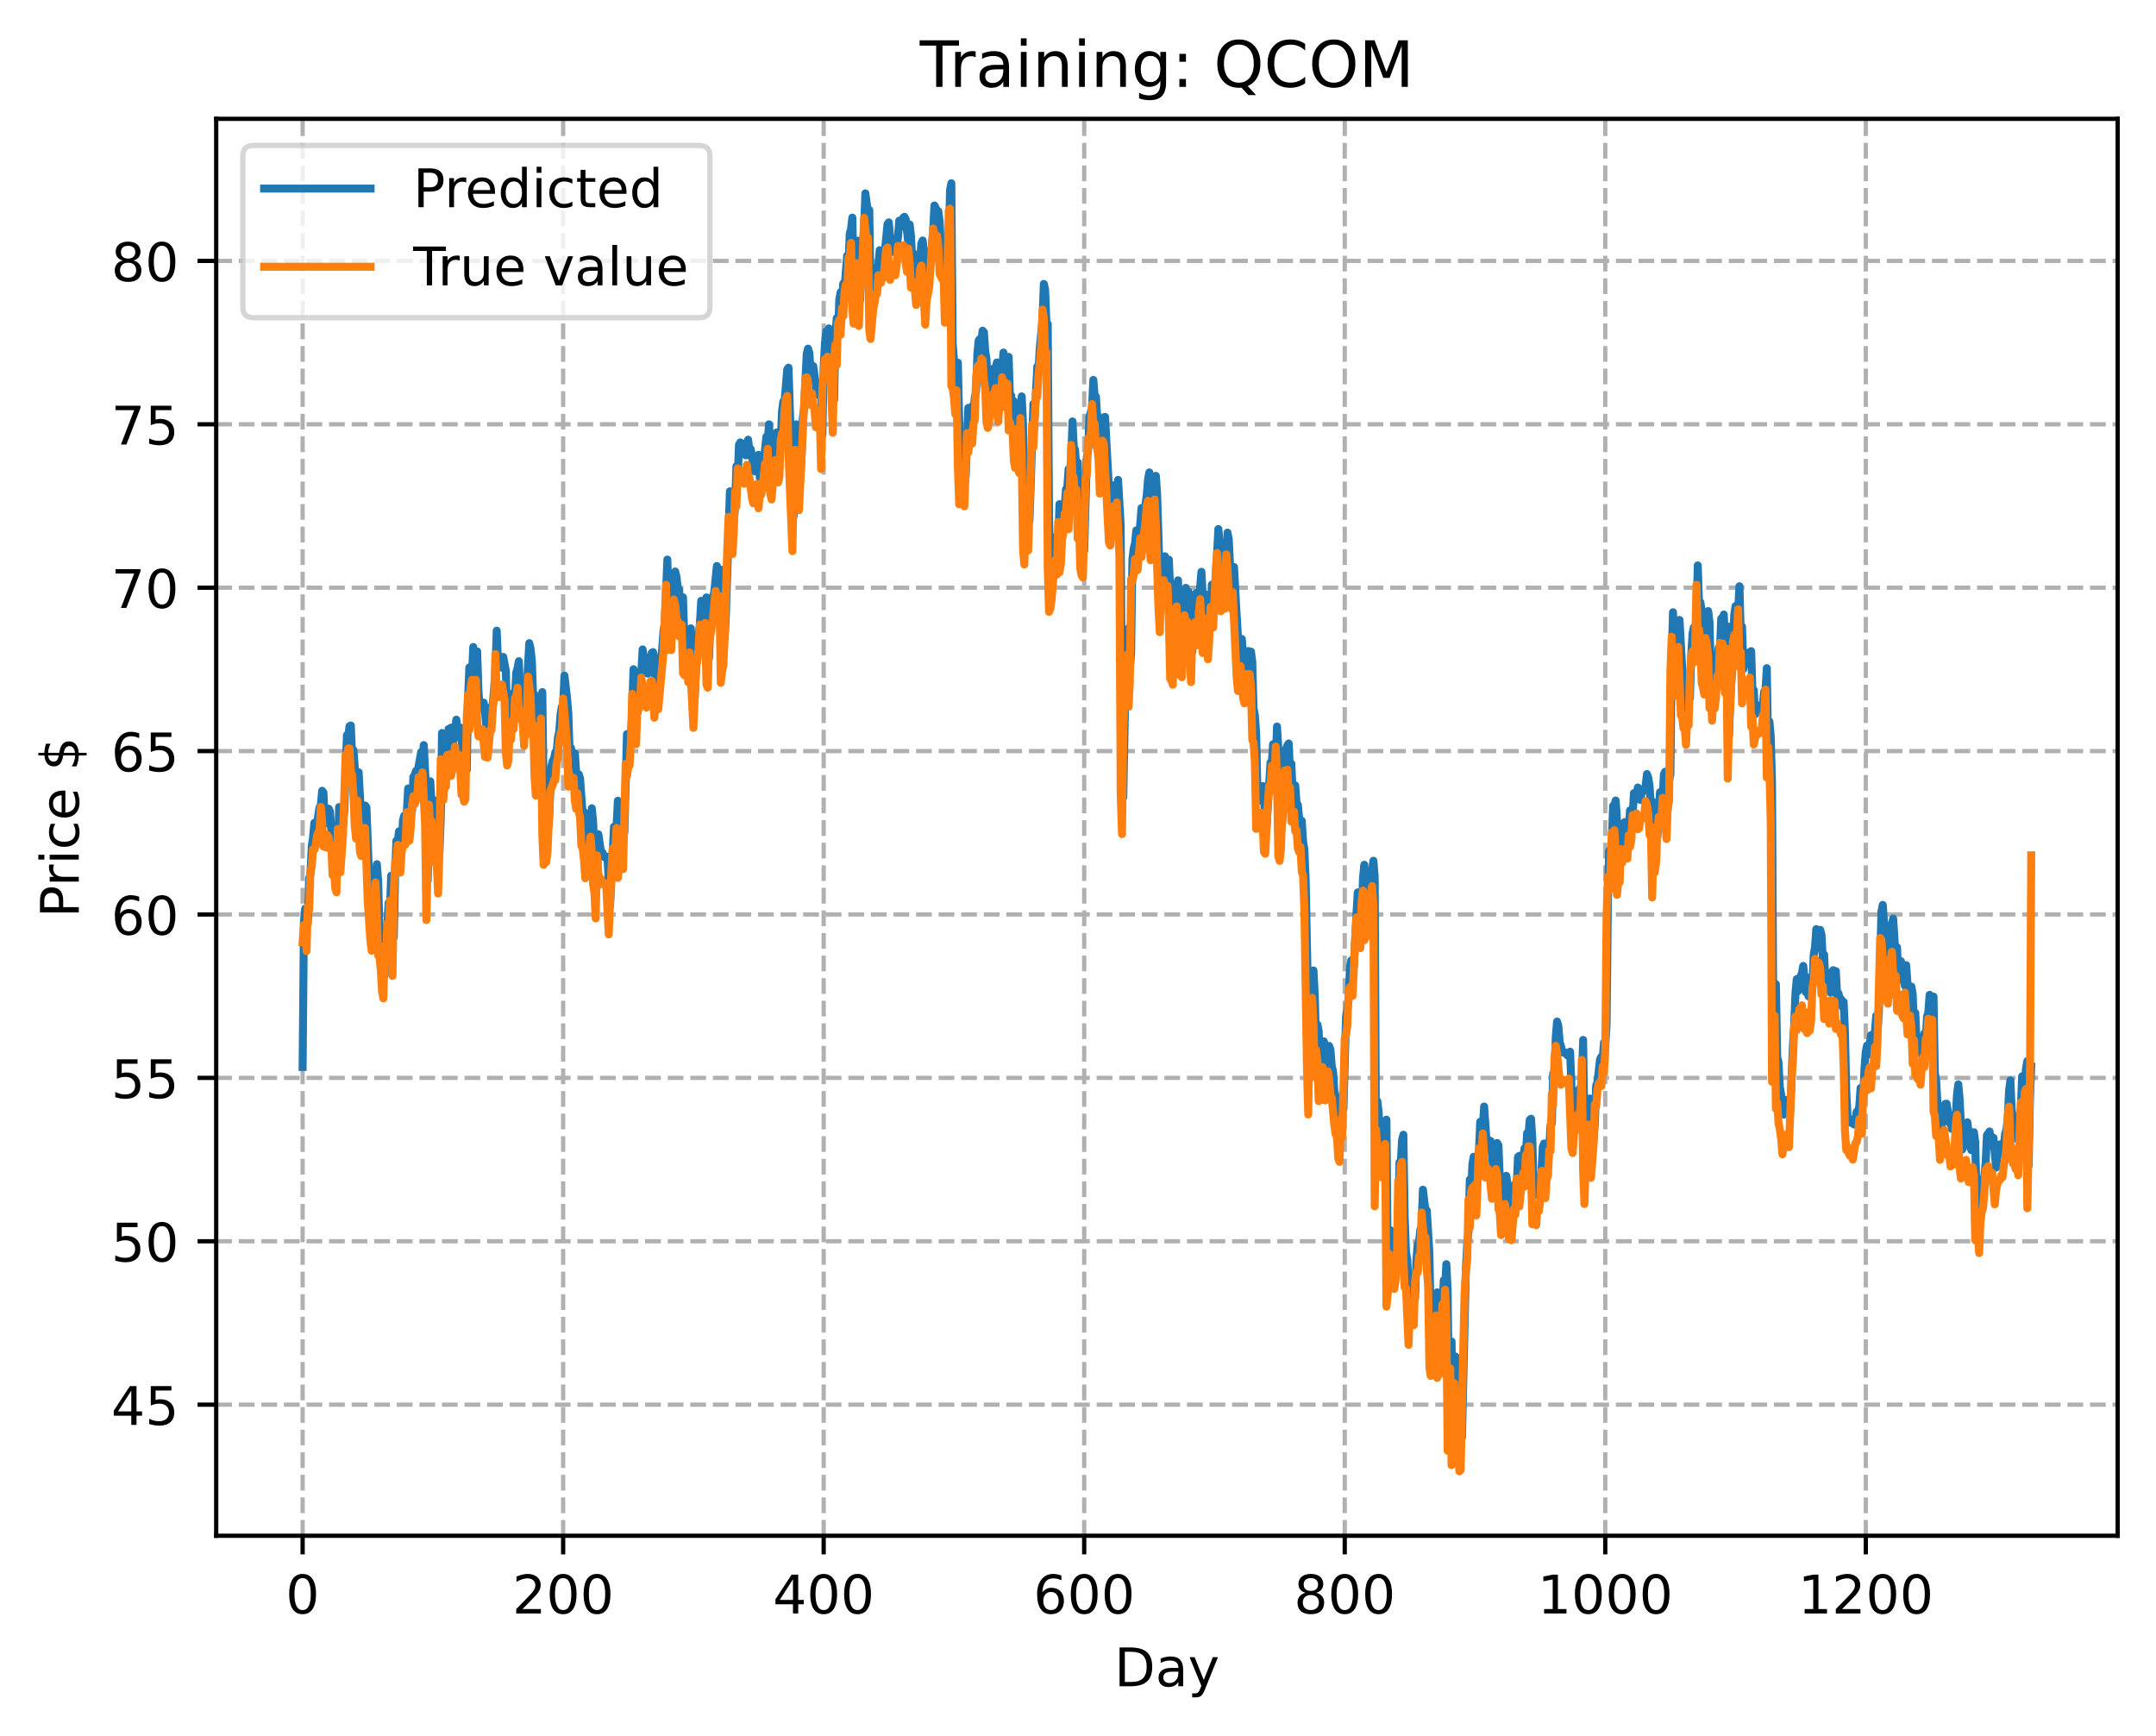 <?xml version="1.0" encoding="utf-8" standalone="no"?>
<!DOCTYPE svg PUBLIC "-//W3C//DTD SVG 1.1//EN"
  "http://www.w3.org/Graphics/SVG/1.1/DTD/svg11.dtd">
<!-- Created with matplotlib (https://matplotlib.org/) -->
<svg height="325.986pt" version="1.1" viewBox="0 0 404.923 325.986" width="404.923pt" xmlns="http://www.w3.org/2000/svg" xmlns:xlink="http://www.w3.org/1999/xlink">
 <defs>
  <style type="text/css">
*{stroke-linecap:butt;stroke-linejoin:round;}
  </style>
 </defs>
 <g id="figure_1">
  <g id="patch_1">
   <path d="M 0 325.986 
L 404.923 325.986 
L 404.923 0 
L 0 0 
z
" style="fill:#ffffff;"/>
  </g>
  <g id="axes_1">
   <g id="patch_2">
    <path d="M 40.603 288.43 
L 397.723 288.43 
L 397.723 22.318 
L 40.603 22.318 
z
" style="fill:#ffffff;"/>
   </g>
   <g id="matplotlib.axis_1">
    <g id="xtick_1">
     <g id="line2d_1">
      <path clip-path="url(#pd0fd47326e)" d="M 56.836 288.43 
L 56.836 22.318 
" style="fill:none;stroke:#b0b0b0;stroke-dasharray:2.96,1.28;stroke-dashoffset:0;stroke-width:0.8;"/>
     </g>
     <g id="line2d_2">
      <defs>
       <path d="M 0 0 
L 0 3.5 
" id="m11e50585a3" style="stroke:#000000;stroke-width:0.8;"/>
      </defs>
      <g>
       <use style="stroke:#000000;stroke-width:0.8;" x="56.836" xlink:href="#m11e50585a3" y="288.43"/>
      </g>
     </g>
     <g id="text_1">
      <!-- 0 -->
      <defs>
       <path d="M 31.781 66.406 
Q 24.172 66.406 20.328 58.906 
Q 16.5 51.422 16.5 36.375 
Q 16.5 21.391 20.328 13.891 
Q 24.172 6.391 31.781 6.391 
Q 39.453 6.391 43.281 13.891 
Q 47.125 21.391 47.125 36.375 
Q 47.125 51.422 43.281 58.906 
Q 39.453 66.406 31.781 66.406 
z
M 31.781 74.219 
Q 44.047 74.219 50.516 64.516 
Q 56.984 54.828 56.984 36.375 
Q 56.984 17.969 50.516 8.266 
Q 44.047 -1.422 31.781 -1.422 
Q 19.531 -1.422 13.062 8.266 
Q 6.594 17.969 6.594 36.375 
Q 6.594 54.828 13.062 64.516 
Q 19.531 74.219 31.781 74.219 
z
" id="DejaVuSans-48"/>
      </defs>
      <g transform="translate(53.655 303.029)scale(0.1 -0.1)">
       <use xlink:href="#DejaVuSans-48"/>
      </g>
     </g>
    </g>
    <g id="xtick_2">
     <g id="line2d_3">
      <path clip-path="url(#pd0fd47326e)" d="M 105.766 288.43 
L 105.766 22.318 
" style="fill:none;stroke:#b0b0b0;stroke-dasharray:2.96,1.28;stroke-dashoffset:0;stroke-width:0.8;"/>
     </g>
     <g id="line2d_4">
      <g>
       <use style="stroke:#000000;stroke-width:0.8;" x="105.766" xlink:href="#m11e50585a3" y="288.43"/>
      </g>
     </g>
     <g id="text_2">
      <!-- 200 -->
      <defs>
       <path d="M 19.188 8.297 
L 53.609 8.297 
L 53.609 0 
L 7.328 0 
L 7.328 8.297 
Q 12.938 14.109 22.625 23.891 
Q 32.328 33.688 34.812 36.531 
Q 39.547 41.844 41.422 45.531 
Q 43.312 49.219 43.312 52.781 
Q 43.312 58.594 39.234 62.25 
Q 35.156 65.922 28.609 65.922 
Q 23.969 65.922 18.812 64.312 
Q 13.672 62.703 7.812 59.422 
L 7.812 69.391 
Q 13.766 71.781 18.938 73 
Q 24.125 74.219 28.422 74.219 
Q 39.75 74.219 46.484 68.547 
Q 53.219 62.891 53.219 53.422 
Q 53.219 48.922 51.531 44.891 
Q 49.859 40.875 45.406 35.406 
Q 44.188 33.984 37.641 27.219 
Q 31.109 20.453 19.188 8.297 
z
" id="DejaVuSans-50"/>
      </defs>
      <g transform="translate(96.223 303.029)scale(0.1 -0.1)">
       <use xlink:href="#DejaVuSans-50"/>
       <use x="63.623" xlink:href="#DejaVuSans-48"/>
       <use x="127.246" xlink:href="#DejaVuSans-48"/>
      </g>
     </g>
    </g>
    <g id="xtick_3">
     <g id="line2d_5">
      <path clip-path="url(#pd0fd47326e)" d="M 154.697 288.43 
L 154.697 22.318 
" style="fill:none;stroke:#b0b0b0;stroke-dasharray:2.96,1.28;stroke-dashoffset:0;stroke-width:0.8;"/>
     </g>
     <g id="line2d_6">
      <g>
       <use style="stroke:#000000;stroke-width:0.8;" x="154.697" xlink:href="#m11e50585a3" y="288.43"/>
      </g>
     </g>
     <g id="text_3">
      <!-- 400 -->
      <defs>
       <path d="M 37.797 64.312 
L 12.891 25.391 
L 37.797 25.391 
z
M 35.203 72.906 
L 47.609 72.906 
L 47.609 25.391 
L 58.016 25.391 
L 58.016 17.188 
L 47.609 17.188 
L 47.609 0 
L 37.797 0 
L 37.797 17.188 
L 4.891 17.188 
L 4.891 26.703 
z
" id="DejaVuSans-52"/>
      </defs>
      <g transform="translate(145.153 303.029)scale(0.1 -0.1)">
       <use xlink:href="#DejaVuSans-52"/>
       <use x="63.623" xlink:href="#DejaVuSans-48"/>
       <use x="127.246" xlink:href="#DejaVuSans-48"/>
      </g>
     </g>
    </g>
    <g id="xtick_4">
     <g id="line2d_7">
      <path clip-path="url(#pd0fd47326e)" d="M 203.628 288.43 
L 203.628 22.318 
" style="fill:none;stroke:#b0b0b0;stroke-dasharray:2.96,1.28;stroke-dashoffset:0;stroke-width:0.8;"/>
     </g>
     <g id="line2d_8">
      <g>
       <use style="stroke:#000000;stroke-width:0.8;" x="203.628" xlink:href="#m11e50585a3" y="288.43"/>
      </g>
     </g>
     <g id="text_4">
      <!-- 600 -->
      <defs>
       <path d="M 33.016 40.375 
Q 26.375 40.375 22.484 35.828 
Q 18.609 31.297 18.609 23.391 
Q 18.609 15.531 22.484 10.953 
Q 26.375 6.391 33.016 6.391 
Q 39.656 6.391 43.531 10.953 
Q 47.406 15.531 47.406 23.391 
Q 47.406 31.297 43.531 35.828 
Q 39.656 40.375 33.016 40.375 
z
M 52.594 71.297 
L 52.594 62.312 
Q 48.875 64.062 45.094 64.984 
Q 41.312 65.922 37.594 65.922 
Q 27.828 65.922 22.672 59.328 
Q 17.531 52.734 16.797 39.406 
Q 19.672 43.656 24.016 45.922 
Q 28.375 48.188 33.594 48.188 
Q 44.578 48.188 50.953 41.516 
Q 57.328 34.859 57.328 23.391 
Q 57.328 12.156 50.688 5.359 
Q 44.047 -1.422 33.016 -1.422 
Q 20.359 -1.422 13.672 8.266 
Q 6.984 17.969 6.984 36.375 
Q 6.984 53.656 15.188 63.938 
Q 23.391 74.219 37.203 74.219 
Q 40.922 74.219 44.703 73.484 
Q 48.484 72.75 52.594 71.297 
z
" id="DejaVuSans-54"/>
      </defs>
      <g transform="translate(194.084 303.029)scale(0.1 -0.1)">
       <use xlink:href="#DejaVuSans-54"/>
       <use x="63.623" xlink:href="#DejaVuSans-48"/>
       <use x="127.246" xlink:href="#DejaVuSans-48"/>
      </g>
     </g>
    </g>
    <g id="xtick_5">
     <g id="line2d_9">
      <path clip-path="url(#pd0fd47326e)" d="M 252.558 288.43 
L 252.558 22.318 
" style="fill:none;stroke:#b0b0b0;stroke-dasharray:2.96,1.28;stroke-dashoffset:0;stroke-width:0.8;"/>
     </g>
     <g id="line2d_10">
      <g>
       <use style="stroke:#000000;stroke-width:0.8;" x="252.558" xlink:href="#m11e50585a3" y="288.43"/>
      </g>
     </g>
     <g id="text_5">
      <!-- 800 -->
      <defs>
       <path d="M 31.781 34.625 
Q 24.75 34.625 20.719 30.859 
Q 16.703 27.094 16.703 20.516 
Q 16.703 13.922 20.719 10.156 
Q 24.75 6.391 31.781 6.391 
Q 38.812 6.391 42.859 10.172 
Q 46.922 13.969 46.922 20.516 
Q 46.922 27.094 42.891 30.859 
Q 38.875 34.625 31.781 34.625 
z
M 21.922 38.812 
Q 15.578 40.375 12.031 44.719 
Q 8.5 49.078 8.5 55.328 
Q 8.5 64.062 14.719 69.141 
Q 20.953 74.219 31.781 74.219 
Q 42.672 74.219 48.875 69.141 
Q 55.078 64.062 55.078 55.328 
Q 55.078 49.078 51.531 44.719 
Q 48 40.375 41.703 38.812 
Q 48.828 37.156 52.797 32.312 
Q 56.781 27.484 56.781 20.516 
Q 56.781 9.906 50.312 4.234 
Q 43.844 -1.422 31.781 -1.422 
Q 19.734 -1.422 13.25 4.234 
Q 6.781 9.906 6.781 20.516 
Q 6.781 27.484 10.781 32.312 
Q 14.797 37.156 21.922 38.812 
z
M 18.312 54.391 
Q 18.312 48.734 21.844 45.562 
Q 25.391 42.391 31.781 42.391 
Q 38.141 42.391 41.719 45.562 
Q 45.312 48.734 45.312 54.391 
Q 45.312 60.062 41.719 63.234 
Q 38.141 66.406 31.781 66.406 
Q 25.391 66.406 21.844 63.234 
Q 18.312 60.062 18.312 54.391 
z
" id="DejaVuSans-56"/>
      </defs>
      <g transform="translate(243.015 303.029)scale(0.1 -0.1)">
       <use xlink:href="#DejaVuSans-56"/>
       <use x="63.623" xlink:href="#DejaVuSans-48"/>
       <use x="127.246" xlink:href="#DejaVuSans-48"/>
      </g>
     </g>
    </g>
    <g id="xtick_6">
     <g id="line2d_11">
      <path clip-path="url(#pd0fd47326e)" d="M 301.489 288.43 
L 301.489 22.318 
" style="fill:none;stroke:#b0b0b0;stroke-dasharray:2.96,1.28;stroke-dashoffset:0;stroke-width:0.8;"/>
     </g>
     <g id="line2d_12">
      <g>
       <use style="stroke:#000000;stroke-width:0.8;" x="301.489" xlink:href="#m11e50585a3" y="288.43"/>
      </g>
     </g>
     <g id="text_6">
      <!-- 1000 -->
      <defs>
       <path d="M 12.406 8.297 
L 28.516 8.297 
L 28.516 63.922 
L 10.984 60.406 
L 10.984 69.391 
L 28.422 72.906 
L 38.281 72.906 
L 38.281 8.297 
L 54.391 8.297 
L 54.391 0 
L 12.406 0 
z
" id="DejaVuSans-49"/>
      </defs>
      <g transform="translate(288.764 303.029)scale(0.1 -0.1)">
       <use xlink:href="#DejaVuSans-49"/>
       <use x="63.623" xlink:href="#DejaVuSans-48"/>
       <use x="127.246" xlink:href="#DejaVuSans-48"/>
       <use x="190.869" xlink:href="#DejaVuSans-48"/>
      </g>
     </g>
    </g>
    <g id="xtick_7">
     <g id="line2d_13">
      <path clip-path="url(#pd0fd47326e)" d="M 350.419 288.43 
L 350.419 22.318 
" style="fill:none;stroke:#b0b0b0;stroke-dasharray:2.96,1.28;stroke-dashoffset:0;stroke-width:0.8;"/>
     </g>
     <g id="line2d_14">
      <g>
       <use style="stroke:#000000;stroke-width:0.8;" x="350.419" xlink:href="#m11e50585a3" y="288.43"/>
      </g>
     </g>
     <g id="text_7">
      <!-- 1200 -->
      <g transform="translate(337.694 303.029)scale(0.1 -0.1)">
       <use xlink:href="#DejaVuSans-49"/>
       <use x="63.623" xlink:href="#DejaVuSans-50"/>
       <use x="127.246" xlink:href="#DejaVuSans-48"/>
       <use x="190.869" xlink:href="#DejaVuSans-48"/>
      </g>
     </g>
    </g>
    <g id="text_8">
     <!-- Day -->
     <defs>
      <path d="M 19.672 64.797 
L 19.672 8.109 
L 31.594 8.109 
Q 46.688 8.109 53.688 14.938 
Q 60.688 21.781 60.688 36.531 
Q 60.688 51.172 53.688 57.984 
Q 46.688 64.797 31.594 64.797 
z
M 9.812 72.906 
L 30.078 72.906 
Q 51.266 72.906 61.172 64.094 
Q 71.094 55.281 71.094 36.531 
Q 71.094 17.672 61.125 8.828 
Q 51.172 0 30.078 0 
L 9.812 0 
z
" id="DejaVuSans-68"/>
      <path d="M 34.281 27.484 
Q 23.391 27.484 19.188 25 
Q 14.984 22.516 14.984 16.5 
Q 14.984 11.719 18.141 8.906 
Q 21.297 6.109 26.703 6.109 
Q 34.188 6.109 38.703 11.406 
Q 43.219 16.703 43.219 25.484 
L 43.219 27.484 
z
M 52.203 31.203 
L 52.203 0 
L 43.219 0 
L 43.219 8.297 
Q 40.141 3.328 35.547 0.953 
Q 30.953 -1.422 24.312 -1.422 
Q 15.922 -1.422 10.953 3.297 
Q 6 8.016 6 15.922 
Q 6 25.141 12.172 29.828 
Q 18.359 34.516 30.609 34.516 
L 43.219 34.516 
L 43.219 35.406 
Q 43.219 41.609 39.141 45 
Q 35.062 48.391 27.688 48.391 
Q 23 48.391 18.547 47.266 
Q 14.109 46.141 10.016 43.891 
L 10.016 52.203 
Q 14.938 54.109 19.578 55.047 
Q 24.219 56 28.609 56 
Q 40.484 56 46.344 49.844 
Q 52.203 43.703 52.203 31.203 
z
" id="DejaVuSans-97"/>
      <path d="M 32.172 -5.078 
Q 28.375 -14.844 24.75 -17.812 
Q 21.141 -20.797 15.094 -20.797 
L 7.906 -20.797 
L 7.906 -13.281 
L 13.188 -13.281 
Q 16.891 -13.281 18.938 -11.516 
Q 21 -9.766 23.484 -3.219 
L 25.094 0.875 
L 2.984 54.688 
L 12.5 54.688 
L 29.594 11.922 
L 46.688 54.688 
L 56.203 54.688 
z
" id="DejaVuSans-121"/>
     </defs>
     <g transform="translate(209.29 316.707)scale(0.1 -0.1)">
      <use xlink:href="#DejaVuSans-68"/>
      <use x="77.002" xlink:href="#DejaVuSans-97"/>
      <use x="138.281" xlink:href="#DejaVuSans-121"/>
     </g>
    </g>
   </g>
   <g id="matplotlib.axis_2">
    <g id="ytick_1">
     <g id="line2d_15">
      <path clip-path="url(#pd0fd47326e)" d="M 40.603 263.814 
L 397.723 263.814 
" style="fill:none;stroke:#b0b0b0;stroke-dasharray:2.96,1.28;stroke-dashoffset:0;stroke-width:0.8;"/>
     </g>
     <g id="line2d_16">
      <defs>
       <path d="M 0 0 
L -3.5 0 
" id="m3217f02d48" style="stroke:#000000;stroke-width:0.8;"/>
      </defs>
      <g>
       <use style="stroke:#000000;stroke-width:0.8;" x="40.603" xlink:href="#m3217f02d48" y="263.814"/>
      </g>
     </g>
     <g id="text_9">
      <!-- 45 -->
      <defs>
       <path d="M 10.797 72.906 
L 49.516 72.906 
L 49.516 64.594 
L 19.828 64.594 
L 19.828 46.734 
Q 21.969 47.469 24.109 47.828 
Q 26.266 48.188 28.422 48.188 
Q 40.625 48.188 47.75 41.5 
Q 54.891 34.812 54.891 23.391 
Q 54.891 11.625 47.562 5.094 
Q 40.234 -1.422 26.906 -1.422 
Q 22.312 -1.422 17.547 -0.641 
Q 12.797 0.141 7.719 1.703 
L 7.719 11.625 
Q 12.109 9.234 16.797 8.062 
Q 21.484 6.891 26.703 6.891 
Q 35.156 6.891 40.078 11.328 
Q 45.016 15.766 45.016 23.391 
Q 45.016 31 40.078 35.438 
Q 35.156 39.891 26.703 39.891 
Q 22.75 39.891 18.812 39.016 
Q 14.891 38.141 10.797 36.281 
z
" id="DejaVuSans-53"/>
      </defs>
      <g transform="translate(20.878 267.613)scale(0.1 -0.1)">
       <use xlink:href="#DejaVuSans-52"/>
       <use x="63.623" xlink:href="#DejaVuSans-53"/>
      </g>
     </g>
    </g>
    <g id="ytick_2">
     <g id="line2d_17">
      <path clip-path="url(#pd0fd47326e)" d="M 40.603 233.127 
L 397.723 233.127 
" style="fill:none;stroke:#b0b0b0;stroke-dasharray:2.96,1.28;stroke-dashoffset:0;stroke-width:0.8;"/>
     </g>
     <g id="line2d_18">
      <g>
       <use style="stroke:#000000;stroke-width:0.8;" x="40.603" xlink:href="#m3217f02d48" y="233.127"/>
      </g>
     </g>
     <g id="text_10">
      <!-- 50 -->
      <g transform="translate(20.878 236.926)scale(0.1 -0.1)">
       <use xlink:href="#DejaVuSans-53"/>
       <use x="63.623" xlink:href="#DejaVuSans-48"/>
      </g>
     </g>
    </g>
    <g id="ytick_3">
     <g id="line2d_19">
      <path clip-path="url(#pd0fd47326e)" d="M 40.603 202.439 
L 397.723 202.439 
" style="fill:none;stroke:#b0b0b0;stroke-dasharray:2.96,1.28;stroke-dashoffset:0;stroke-width:0.8;"/>
     </g>
     <g id="line2d_20">
      <g>
       <use style="stroke:#000000;stroke-width:0.8;" x="40.603" xlink:href="#m3217f02d48" y="202.439"/>
      </g>
     </g>
     <g id="text_11">
      <!-- 55 -->
      <g transform="translate(20.878 206.239)scale(0.1 -0.1)">
       <use xlink:href="#DejaVuSans-53"/>
       <use x="63.623" xlink:href="#DejaVuSans-53"/>
      </g>
     </g>
    </g>
    <g id="ytick_4">
     <g id="line2d_21">
      <path clip-path="url(#pd0fd47326e)" d="M 40.603 171.752 
L 397.723 171.752 
" style="fill:none;stroke:#b0b0b0;stroke-dasharray:2.96,1.28;stroke-dashoffset:0;stroke-width:0.8;"/>
     </g>
     <g id="line2d_22">
      <g>
       <use style="stroke:#000000;stroke-width:0.8;" x="40.603" xlink:href="#m3217f02d48" y="171.752"/>
      </g>
     </g>
     <g id="text_12">
      <!-- 60 -->
      <g transform="translate(20.878 175.551)scale(0.1 -0.1)">
       <use xlink:href="#DejaVuSans-54"/>
       <use x="63.623" xlink:href="#DejaVuSans-48"/>
      </g>
     </g>
    </g>
    <g id="ytick_5">
     <g id="line2d_23">
      <path clip-path="url(#pd0fd47326e)" d="M 40.603 141.065 
L 397.723 141.065 
" style="fill:none;stroke:#b0b0b0;stroke-dasharray:2.96,1.28;stroke-dashoffset:0;stroke-width:0.8;"/>
     </g>
     <g id="line2d_24">
      <g>
       <use style="stroke:#000000;stroke-width:0.8;" x="40.603" xlink:href="#m3217f02d48" y="141.065"/>
      </g>
     </g>
     <g id="text_13">
      <!-- 65 -->
      <g transform="translate(20.878 144.864)scale(0.1 -0.1)">
       <use xlink:href="#DejaVuSans-54"/>
       <use x="63.623" xlink:href="#DejaVuSans-53"/>
      </g>
     </g>
    </g>
    <g id="ytick_6">
     <g id="line2d_25">
      <path clip-path="url(#pd0fd47326e)" d="M 40.603 110.378 
L 397.723 110.378 
" style="fill:none;stroke:#b0b0b0;stroke-dasharray:2.96,1.28;stroke-dashoffset:0;stroke-width:0.8;"/>
     </g>
     <g id="line2d_26">
      <g>
       <use style="stroke:#000000;stroke-width:0.8;" x="40.603" xlink:href="#m3217f02d48" y="110.378"/>
      </g>
     </g>
     <g id="text_14">
      <!-- 70 -->
      <defs>
       <path d="M 8.203 72.906 
L 55.078 72.906 
L 55.078 68.703 
L 28.609 0 
L 18.312 0 
L 43.219 64.594 
L 8.203 64.594 
z
" id="DejaVuSans-55"/>
      </defs>
      <g transform="translate(20.878 114.177)scale(0.1 -0.1)">
       <use xlink:href="#DejaVuSans-55"/>
       <use x="63.623" xlink:href="#DejaVuSans-48"/>
      </g>
     </g>
    </g>
    <g id="ytick_7">
     <g id="line2d_27">
      <path clip-path="url(#pd0fd47326e)" d="M 40.603 79.691 
L 397.723 79.691 
" style="fill:none;stroke:#b0b0b0;stroke-dasharray:2.96,1.28;stroke-dashoffset:0;stroke-width:0.8;"/>
     </g>
     <g id="line2d_28">
      <g>
       <use style="stroke:#000000;stroke-width:0.8;" x="40.603" xlink:href="#m3217f02d48" y="79.691"/>
      </g>
     </g>
     <g id="text_15">
      <!-- 75 -->
      <g transform="translate(20.878 83.49)scale(0.1 -0.1)">
       <use xlink:href="#DejaVuSans-55"/>
       <use x="63.623" xlink:href="#DejaVuSans-53"/>
      </g>
     </g>
    </g>
    <g id="ytick_8">
     <g id="line2d_29">
      <path clip-path="url(#pd0fd47326e)" d="M 40.603 49.003 
L 397.723 49.003 
" style="fill:none;stroke:#b0b0b0;stroke-dasharray:2.96,1.28;stroke-dashoffset:0;stroke-width:0.8;"/>
     </g>
     <g id="line2d_30">
      <g>
       <use style="stroke:#000000;stroke-width:0.8;" x="40.603" xlink:href="#m3217f02d48" y="49.003"/>
      </g>
     </g>
     <g id="text_16">
      <!-- 80 -->
      <g transform="translate(20.878 52.803)scale(0.1 -0.1)">
       <use xlink:href="#DejaVuSans-56"/>
       <use x="63.623" xlink:href="#DejaVuSans-48"/>
      </g>
     </g>
    </g>
    <g id="text_17">
     <!-- Price $ -->
     <defs>
      <path d="M 19.672 64.797 
L 19.672 37.406 
L 32.078 37.406 
Q 38.969 37.406 42.719 40.969 
Q 46.484 44.531 46.484 51.125 
Q 46.484 57.672 42.719 61.234 
Q 38.969 64.797 32.078 64.797 
z
M 9.812 72.906 
L 32.078 72.906 
Q 44.344 72.906 50.609 67.359 
Q 56.891 61.812 56.891 51.125 
Q 56.891 40.328 50.609 34.812 
Q 44.344 29.297 32.078 29.297 
L 19.672 29.297 
L 19.672 0 
L 9.812 0 
z
" id="DejaVuSans-80"/>
      <path d="M 41.109 46.297 
Q 39.594 47.172 37.812 47.578 
Q 36.031 48 33.891 48 
Q 26.266 48 22.188 43.047 
Q 18.109 38.094 18.109 28.812 
L 18.109 0 
L 9.078 0 
L 9.078 54.688 
L 18.109 54.688 
L 18.109 46.188 
Q 20.953 51.172 25.484 53.578 
Q 30.031 56 36.531 56 
Q 37.453 56 38.578 55.875 
Q 39.703 55.766 41.062 55.516 
z
" id="DejaVuSans-114"/>
      <path d="M 9.422 54.688 
L 18.406 54.688 
L 18.406 0 
L 9.422 0 
z
M 9.422 75.984 
L 18.406 75.984 
L 18.406 64.594 
L 9.422 64.594 
z
" id="DejaVuSans-105"/>
      <path d="M 48.781 52.594 
L 48.781 44.188 
Q 44.969 46.297 41.141 47.344 
Q 37.312 48.391 33.406 48.391 
Q 24.656 48.391 19.812 42.844 
Q 14.984 37.312 14.984 27.297 
Q 14.984 17.281 19.812 11.734 
Q 24.656 6.203 33.406 6.203 
Q 37.312 6.203 41.141 7.25 
Q 44.969 8.297 48.781 10.406 
L 48.781 2.094 
Q 45.016 0.344 40.984 -0.531 
Q 36.969 -1.422 32.422 -1.422 
Q 20.062 -1.422 12.781 6.344 
Q 5.516 14.109 5.516 27.297 
Q 5.516 40.672 12.859 48.328 
Q 20.219 56 33.016 56 
Q 37.156 56 41.109 55.141 
Q 45.062 54.297 48.781 52.594 
z
" id="DejaVuSans-99"/>
      <path d="M 56.203 29.594 
L 56.203 25.203 
L 14.891 25.203 
Q 15.484 15.922 20.484 11.062 
Q 25.484 6.203 34.422 6.203 
Q 39.594 6.203 44.453 7.469 
Q 49.312 8.734 54.109 11.281 
L 54.109 2.781 
Q 49.266 0.734 44.188 -0.344 
Q 39.109 -1.422 33.891 -1.422 
Q 20.797 -1.422 13.156 6.188 
Q 5.516 13.812 5.516 26.812 
Q 5.516 40.234 12.766 48.109 
Q 20.016 56 32.328 56 
Q 43.359 56 49.781 48.891 
Q 56.203 41.797 56.203 29.594 
z
M 47.219 32.234 
Q 47.125 39.594 43.094 43.984 
Q 39.062 48.391 32.422 48.391 
Q 24.906 48.391 20.391 44.141 
Q 15.875 39.891 15.188 32.172 
z
" id="DejaVuSans-101"/>
      <path id="DejaVuSans-32"/>
      <path d="M 33.797 -14.703 
L 28.906 -14.703 
L 28.859 0 
Q 23.734 0.094 18.609 1.188 
Q 13.484 2.297 8.297 4.5 
L 8.297 13.281 
Q 13.281 10.156 18.375 8.562 
Q 23.484 6.984 28.906 6.938 
L 28.906 29.203 
Q 18.109 30.953 13.203 35.156 
Q 8.297 39.359 8.297 46.688 
Q 8.297 54.641 13.625 59.219 
Q 18.953 63.812 28.906 64.5 
L 28.906 75.984 
L 33.797 75.984 
L 33.797 64.656 
Q 38.328 64.453 42.578 63.688 
Q 46.828 62.938 50.875 61.625 
L 50.875 53.078 
Q 46.828 55.125 42.547 56.25 
Q 38.281 57.375 33.797 57.562 
L 33.797 36.719 
Q 44.875 35.016 50.094 30.609 
Q 55.328 26.219 55.328 18.609 
Q 55.328 10.359 49.781 5.594 
Q 44.234 0.828 33.797 0.094 
z
M 28.906 37.594 
L 28.906 57.625 
Q 23.25 56.984 20.266 54.391 
Q 17.281 51.812 17.281 47.516 
Q 17.281 43.312 20.031 40.969 
Q 22.797 38.625 28.906 37.594 
z
M 33.797 28.219 
L 33.797 7.078 
Q 39.984 7.906 43.141 10.594 
Q 46.297 13.281 46.297 17.672 
Q 46.297 21.969 43.281 24.5 
Q 40.281 27.047 33.797 28.219 
z
" id="DejaVuSans-36"/>
     </defs>
     <g transform="translate(14.798 172.342)rotate(-90)scale(0.1 -0.1)">
      <use xlink:href="#DejaVuSans-80"/>
      <use x="58.553" xlink:href="#DejaVuSans-114"/>
      <use x="99.666" xlink:href="#DejaVuSans-105"/>
      <use x="127.449" xlink:href="#DejaVuSans-99"/>
      <use x="182.43" xlink:href="#DejaVuSans-101"/>
      <use x="243.953" xlink:href="#DejaVuSans-32"/>
      <use x="275.74" xlink:href="#DejaVuSans-36"/>
     </g>
    </g>
   </g>
   <g id="line2d_31">
    <path clip-path="url(#pd0fd47326e)" d="M 56.836 200.393 
L 57.081 173.27 
L 57.325 170.645 
L 57.814 173.408 
L 58.059 164.973 
L 58.304 164.161 
L 58.548 158.971 
L 58.793 157.301 
L 59.038 154.546 
L 59.282 155.023 
L 59.527 154.76 
L 60.016 151.617 
L 60.261 151.245 
L 60.506 148.522 
L 60.75 148.88 
L 60.995 154.159 
L 61.24 154.642 
L 61.484 153.714 
L 61.729 151.888 
L 61.974 152.393 
L 62.218 155.897 
L 62.463 155.046 
L 62.708 159.057 
L 62.952 158.238 
L 63.197 160.959 
L 63.441 162.324 
L 63.686 151.579 
L 64.175 156.035 
L 64.42 155.028 
L 64.665 152.174 
L 65.154 138.077 
L 65.399 138.313 
L 65.643 136.391 
L 65.888 136.258 
L 66.133 141.877 
L 66.377 140.864 
L 66.622 143.955 
L 66.867 150.062 
L 67.111 151.473 
L 67.356 145.047 
L 67.845 153.974 
L 68.09 155.817 
L 68.335 155.27 
L 68.579 151.279 
L 68.824 151.644 
L 69.313 164.511 
L 69.802 171.584 
L 70.047 172.311 
L 70.292 171.514 
L 70.536 165.365 
L 70.781 162.304 
L 71.026 165.567 
L 71.27 174.623 
L 71.515 174.766 
L 72.249 183.16 
L 72.494 174.556 
L 72.738 174.358 
L 72.983 169.564 
L 73.228 170.862 
L 73.472 164.464 
L 73.717 165.147 
L 73.962 175.999 
L 74.206 164.211 
L 74.451 157.898 
L 74.696 158.124 
L 74.94 156.13 
L 75.185 157.524 
L 75.429 159.668 
L 75.674 154.103 
L 75.919 153.183 
L 76.163 154.019 
L 76.408 152.563 
L 76.653 148.074 
L 76.897 152.758 
L 77.142 153.278 
L 77.387 152.304 
L 77.631 145.916 
L 77.876 145.615 
L 78.121 144.801 
L 78.365 145.333 
L 79.099 141.234 
L 79.344 142.217 
L 79.589 139.937 
L 80.078 149.227 
L 80.323 165.456 
L 80.812 146.747 
L 81.056 151.118 
L 81.301 150.118 
L 81.546 156.015 
L 81.79 154.573 
L 82.035 154.47 
L 82.28 156.339 
L 82.524 160.077 
L 82.769 154.086 
L 83.014 137.665 
L 83.258 137.92 
L 83.503 143.222 
L 83.748 141.225 
L 83.992 141.99 
L 84.237 136.937 
L 84.482 136.872 
L 84.726 136.658 
L 84.971 139.687 
L 85.216 138.901 
L 85.705 135.16 
L 85.95 137.232 
L 86.194 137.419 
L 86.439 136.641 
L 86.684 138.543 
L 86.928 142.976 
L 87.173 143.552 
L 87.417 144.991 
L 87.662 144.635 
L 87.907 131.047 
L 88.151 125.34 
L 88.396 132.353 
L 88.885 121.512 
L 89.13 123.725 
L 89.619 122.34 
L 89.864 129.897 
L 90.109 133.136 
L 90.353 132.681 
L 90.598 133.176 
L 90.843 131.971 
L 91.087 133.698 
L 91.332 136.381 
L 91.577 136.293 
L 91.821 137.01 
L 92.311 132.646 
L 92.555 132.338 
L 93.044 126.25 
L 93.289 118.447 
L 93.534 124.423 
L 93.778 124.594 
L 94.023 125.316 
L 94.268 125.406 
L 94.512 123.374 
L 95.002 125.983 
L 95.246 135.027 
L 95.491 138.3 
L 95.736 137.684 
L 95.98 131.852 
L 96.225 133.134 
L 96.47 130.107 
L 96.714 130.958 
L 96.959 126.321 
L 97.204 125.496 
L 97.448 124.18 
L 97.693 131.124 
L 97.938 128.374 
L 98.182 128.986 
L 98.427 129.107 
L 98.672 133.906 
L 99.405 120.79 
L 99.65 121.894 
L 99.895 124.238 
L 100.139 131.284 
L 100.384 130.436 
L 100.873 143.474 
L 101.118 142.375 
L 101.852 129.977 
L 102.097 148.634 
L 102.341 155.795 
L 102.586 156.048 
L 102.831 156.065 
L 103.075 154.775 
L 103.565 143.874 
L 103.809 142.934 
L 104.054 142.497 
L 104.299 141.272 
L 104.543 141.16 
L 104.788 138.521 
L 105.032 137.399 
L 105.277 134.171 
L 105.522 132.733 
L 105.766 132.407 
L 106.011 126.891 
L 106.5 131.1 
L 106.745 134.08 
L 106.99 141.542 
L 107.234 140.48 
L 107.479 141.464 
L 107.724 141.617 
L 107.968 141.488 
L 108.213 145.162 
L 108.458 146.622 
L 108.702 145.423 
L 108.947 146.233 
L 109.436 153.072 
L 109.681 152.499 
L 110.17 158.234 
L 110.415 154.275 
L 110.66 157.073 
L 111.149 151.805 
L 111.393 154.337 
L 111.638 160 
L 111.883 162.117 
L 112.127 166.557 
L 112.372 156.682 
L 112.861 159.932 
L 113.106 160.069 
L 113.595 161.024 
L 113.84 161.026 
L 114.085 160.915 
L 114.574 170.201 
L 115.308 155.285 
L 115.553 158.34 
L 115.797 155.225 
L 116.042 150.386 
L 116.287 158.099 
L 116.531 157.078 
L 116.776 152.71 
L 117.02 151.608 
L 117.265 156.311 
L 117.754 137.877 
L 117.999 139.578 
L 118.244 138.479 
L 118.488 138.238 
L 118.733 133.952 
L 118.978 125.685 
L 119.222 127.85 
L 119.712 133.893 
L 119.956 128.023 
L 120.201 127.406 
L 120.446 126.469 
L 120.69 121.968 
L 120.935 123.45 
L 121.18 123.845 
L 121.424 123.7 
L 121.669 126.518 
L 121.914 124.607 
L 122.158 125.47 
L 122.403 122.639 
L 122.648 122.478 
L 122.892 123.529 
L 123.137 128.856 
L 123.381 126.151 
L 123.626 125.185 
L 123.871 127.583 
L 124.115 125.245 
L 124.605 118.612 
L 124.849 117.071 
L 125.339 105.105 
L 125.583 115.228 
L 125.828 112.612 
L 126.073 113.301 
L 126.317 115.948 
L 126.562 109.197 
L 126.807 107.339 
L 127.051 108.301 
L 127.296 110.471 
L 127.541 110.754 
L 127.785 113.769 
L 128.275 112.178 
L 128.519 119.869 
L 128.764 121.185 
L 129.008 120.554 
L 129.253 119.428 
L 129.498 122.769 
L 129.742 118.011 
L 130.232 126.884 
L 130.476 130.908 
L 130.966 120.615 
L 131.21 119.585 
L 131.455 117.061 
L 131.7 112.838 
L 131.944 113.2 
L 132.189 114.77 
L 132.434 113.03 
L 132.678 112.199 
L 132.923 122.367 
L 133.168 123.548 
L 133.412 116.311 
L 133.902 112.095 
L 134.146 111.256 
L 134.636 106.297 
L 134.88 107.586 
L 135.125 110.455 
L 135.369 106.983 
L 135.614 120.949 
L 136.103 119.876 
L 136.348 115.189 
L 137.082 92.282 
L 137.571 93.69 
L 137.816 97.891 
L 138.061 95.172 
L 138.305 87.581 
L 138.55 89.552 
L 138.795 83.505 
L 139.039 83.09 
L 139.284 83.227 
L 139.529 83.684 
L 140.018 85.499 
L 140.263 85.507 
L 140.507 82.583 
L 140.752 84.735 
L 140.996 84.355 
L 141.73 88.529 
L 142.464 85.42 
L 142.709 89.79 
L 142.954 87.665 
L 143.198 88.073 
L 143.443 86.773 
L 143.932 82.015 
L 144.177 83.183 
L 144.422 79.695 
L 144.911 86.532 
L 145.156 88.225 
L 145.89 81.219 
L 146.134 81.545 
L 146.379 84.635 
L 146.624 83.52 
L 146.868 77.256 
L 147.113 75.414 
L 147.357 75.418 
L 147.847 69.395 
L 148.091 69.048 
L 148.581 84.327 
L 149.07 96.937 
L 149.559 79.691 
L 150.049 88.986 
L 150.293 90.032 
L 150.538 85.724 
L 150.783 78.458 
L 151.027 76.66 
L 151.517 66.401 
L 151.761 65.477 
L 152.006 66.302 
L 152.251 69.988 
L 152.495 69.668 
L 152.74 68.751 
L 153.474 74.122 
L 153.963 72.657 
L 154.208 72.713 
L 154.452 81.661 
L 154.697 69.01 
L 154.942 64.438 
L 155.186 62.208 
L 155.431 63.589 
L 155.676 61.679 
L 155.92 63.518 
L 156.165 62.243 
L 156.654 75.075 
L 156.899 63.337 
L 157.144 59.75 
L 157.388 62.968 
L 157.633 56.214 
L 157.878 54.894 
L 158.122 57.438 
L 158.367 53.262 
L 158.612 54.145 
L 159.101 48.01 
L 159.345 50.268 
L 159.59 43.872 
L 159.835 43.024 
L 160.079 40.869 
L 160.324 51.682 
L 160.569 55.366 
L 161.058 45.212 
L 161.303 55.04 
L 161.547 56.283 
L 161.792 49.867 
L 162.281 42.961 
L 162.526 36.313 
L 163.015 39.945 
L 163.26 39.433 
L 163.505 55.105 
L 163.749 57.757 
L 164.483 51.492 
L 164.728 50.033 
L 164.972 49.94 
L 165.217 46.99 
L 165.462 48.267 
L 165.706 48.257 
L 165.951 47.099 
L 166.196 47.165 
L 166.685 42.091 
L 166.93 41.767 
L 167.419 47.342 
L 167.664 45.533 
L 167.908 44.912 
L 168.398 46.112 
L 168.642 44.625 
L 168.887 41.446 
L 169.132 42.272 
L 169.376 42.539 
L 169.621 40.908 
L 169.866 40.715 
L 170.11 41.198 
L 170.6 45.73 
L 170.844 42.157 
L 171.089 44.331 
L 171.333 48.798 
L 171.578 48.864 
L 171.823 47.778 
L 172.067 49.058 
L 172.312 52.013 
L 172.557 49.385 
L 172.801 49.112 
L 173.046 45.67 
L 173.291 45.167 
L 173.535 47.469 
L 174.025 55.134 
L 174.269 51.92 
L 174.759 49.019 
L 175.248 43.611 
L 175.493 38.593 
L 175.737 39.022 
L 175.982 40.266 
L 176.227 39.659 
L 176.471 41.498 
L 176.716 46.415 
L 176.96 46.865 
L 177.205 47.628 
L 177.45 46.628 
L 177.694 54.659 
L 177.939 48.417 
L 178.184 46.08 
L 178.428 35.729 
L 178.673 34.414 
L 178.918 64.489 
L 179.162 67.487 
L 179.407 68.493 
L 179.652 71.504 
L 179.896 68.115 
L 180.386 88.708 
L 180.63 85.566 
L 180.875 87.834 
L 181.12 87.429 
L 181.364 89.555 
L 181.854 76.616 
L 182.098 79.332 
L 182.588 76.301 
L 182.832 77.597 
L 183.077 74.594 
L 183.321 73.596 
L 183.566 66.354 
L 183.811 63.928 
L 184.055 63.624 
L 184.3 64.299 
L 184.545 62.113 
L 184.789 62.391 
L 185.034 65.941 
L 185.279 67.532 
L 185.523 73.601 
L 185.768 75.064 
L 186.013 74.026 
L 186.257 70.054 
L 186.502 69.266 
L 186.747 69.323 
L 186.991 69.16 
L 187.236 68.075 
L 187.481 72.038 
L 187.725 74.101 
L 187.97 71.051 
L 188.215 69.925 
L 188.459 66.219 
L 188.704 70.589 
L 188.948 67.096 
L 189.193 69.214 
L 189.438 67.026 
L 189.682 74.756 
L 189.927 74.325 
L 190.172 78.115 
L 190.416 75.347 
L 190.906 80.421 
L 191.15 75.924 
L 191.395 76.124 
L 191.64 82.928 
L 191.884 74.449 
L 192.129 79.433 
L 192.374 95.585 
L 192.618 100.487 
L 192.863 94.402 
L 193.108 97.019 
L 193.352 97.788 
L 194.086 75.876 
L 194.331 78.336 
L 194.82 68.849 
L 195.065 69.105 
L 195.309 65.031 
L 195.799 59.975 
L 196.043 53.33 
L 196.288 54.391 
L 196.533 60.814 
L 196.777 60.858 
L 197.022 97.503 
L 197.267 108.22 
L 197.511 108.213 
L 197.756 106.717 
L 198.245 101.678 
L 198.49 100.617 
L 198.735 103.056 
L 198.979 94.69 
L 199.224 101.744 
L 199.469 101.092 
L 199.713 96.887 
L 199.958 95.213 
L 200.203 91.912 
L 200.447 91.562 
L 200.692 88.097 
L 200.936 93.849 
L 201.426 79.147 
L 201.67 84.077 
L 201.915 84.457 
L 202.16 88.421 
L 202.404 86.821 
L 202.649 94.838 
L 202.894 93.242 
L 203.138 100.704 
L 203.383 102.906 
L 203.628 103.45 
L 204.117 85.934 
L 204.362 84.663 
L 204.606 78.319 
L 205.096 76.638 
L 205.34 71.357 
L 205.585 74.372 
L 205.83 74.486 
L 206.074 78.357 
L 206.319 79.292 
L 206.563 81.084 
L 206.808 86.874 
L 207.297 78.361 
L 207.542 78.298 
L 208.521 96.38 
L 208.765 97.642 
L 209.01 91.149 
L 209.255 94.939 
L 209.744 92.682 
L 209.989 90.134 
L 210.478 98.711 
L 210.723 139.085 
L 210.967 149.739 
L 211.457 123.735 
L 211.701 123.224 
L 211.946 117.992 
L 212.191 125.843 
L 212.435 122.708 
L 212.68 105.088 
L 212.924 103.014 
L 213.169 102.036 
L 213.414 99.615 
L 213.658 99.731 
L 213.903 101.601 
L 214.392 95.409 
L 214.637 98.383 
L 215.371 93.084 
L 215.616 90.058 
L 215.86 88.72 
L 216.105 95.955 
L 216.35 99.862 
L 216.594 99.954 
L 216.839 96.468 
L 217.084 89.371 
L 217.328 92.908 
L 217.818 108.518 
L 218.062 112.965 
L 218.307 106.119 
L 218.551 106.344 
L 218.796 104.475 
L 219.041 106.343 
L 219.285 105.263 
L 219.53 105.12 
L 219.775 110.961 
L 220.019 121.309 
L 220.509 123.532 
L 220.753 113.721 
L 220.998 110.022 
L 221.243 108.989 
L 221.487 116.784 
L 221.977 121.415 
L 222.221 121.538 
L 222.466 113.237 
L 222.711 110.408 
L 222.955 112.097 
L 223.2 111.099 
L 223.689 117.96 
L 223.934 122.317 
L 224.179 114.752 
L 224.423 114.198 
L 224.668 111.363 
L 224.912 114.53 
L 225.157 115.535 
L 225.402 110.216 
L 225.646 107.39 
L 226.136 117.006 
L 226.38 115.088 
L 226.625 111.707 
L 227.114 118.4 
L 227.359 115.545 
L 227.604 109.805 
L 228.093 112.871 
L 228.827 99.359 
L 229.072 102.302 
L 229.316 107.122 
L 229.561 109.596 
L 229.806 105.119 
L 230.05 107.741 
L 230.295 108.86 
L 230.539 100.033 
L 230.784 101.314 
L 231.029 106.43 
L 231.273 108.449 
L 231.518 109.174 
L 231.763 106.491 
L 232.252 115.413 
L 232.741 123.674 
L 233.231 120.003 
L 233.72 126.015 
L 233.965 127.209 
L 234.209 127.045 
L 234.454 122.271 
L 234.699 124.434 
L 234.943 122.387 
L 235.188 124.263 
L 235.433 133.052 
L 235.677 134.344 
L 235.922 137.71 
L 236.167 149.142 
L 236.411 150.369 
L 236.9 147.769 
L 237.145 147.633 
L 237.39 149.556 
L 237.634 154.517 
L 237.879 155.279 
L 238.613 143.23 
L 238.858 143.277 
L 239.102 139.773 
L 239.347 140.487 
L 239.592 143.413 
L 239.836 136.449 
L 240.081 140.426 
L 240.326 153.62 
L 240.57 156.085 
L 240.815 154.452 
L 241.06 148.39 
L 241.304 147.517 
L 241.549 140.669 
L 241.794 139.98 
L 242.038 139.636 
L 242.283 145.117 
L 242.527 143.42 
L 242.772 148.629 
L 243.017 148.307 
L 243.261 147.522 
L 243.506 150.819 
L 243.751 151.159 
L 243.995 153.729 
L 244.24 154.963 
L 244.485 154.156 
L 244.729 157.987 
L 244.974 159.499 
L 245.219 165.202 
L 245.953 202.265 
L 246.197 188.371 
L 246.442 183.112 
L 246.687 182.273 
L 246.931 187.007 
L 247.176 195.977 
L 247.421 192.437 
L 247.665 193.627 
L 247.91 200.48 
L 248.155 196.74 
L 248.399 200.877 
L 248.644 195.58 
L 249.133 201.059 
L 249.622 196.441 
L 249.867 197.113 
L 250.112 200.227 
L 250.356 201.13 
L 250.601 204.842 
L 251.09 206.919 
L 251.335 207.389 
L 251.58 211.467 
L 251.824 212.677 
L 252.069 206.124 
L 252.314 208.285 
L 252.803 190.921 
L 253.048 189.648 
L 253.292 187.728 
L 253.537 181.701 
L 253.782 180.397 
L 254.026 180.238 
L 254.271 181.524 
L 254.76 171.57 
L 255.005 167.6 
L 255.249 171.486 
L 255.494 172.403 
L 255.739 172.787 
L 255.983 165.02 
L 256.228 162.414 
L 256.473 170.654 
L 256.717 171.033 
L 256.962 165.381 
L 257.207 166.128 
L 257.451 169.324 
L 257.696 163.462 
L 257.941 161.658 
L 258.185 164.741 
L 258.43 214.894 
L 258.675 206.78 
L 258.919 208.766 
L 259.164 213.028 
L 259.409 210.654 
L 259.653 211.783 
L 259.898 215.448 
L 260.143 211.761 
L 260.387 210.286 
L 260.632 236.701 
L 260.876 237.465 
L 261.121 231.051 
L 261.366 233.523 
L 261.61 231.667 
L 261.855 233.247 
L 262.1 236.575 
L 262.344 235.69 
L 262.589 232.866 
L 262.834 218.311 
L 263.078 218.611 
L 263.323 214.132 
L 263.568 213.116 
L 263.812 228.41 
L 264.057 235.129 
L 264.302 236.527 
L 264.791 246.408 
L 265.036 240.792 
L 265.28 239.831 
L 265.77 243.761 
L 266.014 236.726 
L 266.259 233.688 
L 266.503 233.381 
L 266.748 230.943 
L 266.993 230.447 
L 267.237 223.434 
L 267.727 227.517 
L 267.971 227.338 
L 268.461 235.372 
L 268.705 249.067 
L 268.95 252.105 
L 269.195 251.361 
L 269.439 249.543 
L 269.684 251.114 
L 269.929 242.723 
L 270.173 251.912 
L 270.418 251.823 
L 270.663 252.788 
L 271.152 240.458 
L 271.397 242.082 
L 271.641 237.429 
L 271.886 242.243 
L 272.131 263.984 
L 272.62 251.944 
L 272.864 266.882 
L 273.354 254.774 
L 273.598 262.899 
L 274.088 266.096 
L 274.332 269.586 
L 274.577 269.928 
L 275.066 248.785 
L 275.311 238.385 
L 275.556 233.572 
L 275.8 231.291 
L 276.045 221.546 
L 276.29 224.293 
L 276.534 218.642 
L 276.779 217.252 
L 277.024 217.463 
L 277.268 217.492 
L 277.513 222.012 
L 278.002 210.692 
L 278.247 213.03 
L 278.491 211.772 
L 278.736 207.821 
L 279.225 214.845 
L 279.47 215.927 
L 279.715 214.176 
L 279.959 214.304 
L 280.449 219.414 
L 280.693 219.256 
L 280.938 218.245 
L 281.183 214.671 
L 281.427 215.107 
L 281.672 221.14 
L 281.917 222.135 
L 282.161 226.123 
L 282.651 222.162 
L 282.895 220.834 
L 283.385 223.784 
L 283.629 227.156 
L 283.874 224.679 
L 284.118 227.362 
L 284.608 222.33 
L 284.852 223.027 
L 285.097 217.271 
L 285.342 217.086 
L 285.586 221.002 
L 286.32 215.67 
L 286.565 217.19 
L 286.81 212.824 
L 287.054 213.255 
L 287.299 210.327 
L 287.544 210.115 
L 287.788 213.906 
L 288.033 223.025 
L 288.278 220.869 
L 288.767 224.521 
L 289.012 221.464 
L 289.256 221.827 
L 289.501 220.328 
L 289.746 215.446 
L 289.99 214.768 
L 290.235 218.245 
L 290.479 219.561 
L 290.724 216.221 
L 290.969 215.463 
L 291.213 211.261 
L 291.458 210.961 
L 291.703 201.609 
L 291.947 202.271 
L 292.192 194.853 
L 292.437 191.864 
L 292.681 192.719 
L 292.926 195.738 
L 293.171 196.492 
L 293.415 197.684 
L 293.905 197.646 
L 294.394 198.235 
L 294.883 197.513 
L 295.373 210.004 
L 295.617 211.579 
L 295.862 208.821 
L 296.351 206.916 
L 296.596 204.587 
L 296.84 204.262 
L 297.085 203.417 
L 297.33 195.313 
L 297.574 212.62 
L 297.819 219.912 
L 298.308 207.098 
L 298.553 206.315 
L 298.798 209.546 
L 299.042 215.648 
L 299.287 214.155 
L 299.532 210.868 
L 299.776 203.904 
L 300.021 203.272 
L 300.51 198.961 
L 300.755 198.462 
L 301 198.945 
L 301.244 195.81 
L 301.489 196.355 
L 301.734 192.52 
L 301.978 169.411 
L 302.223 159.739 
L 302.467 161.666 
L 302.712 158.399 
L 302.957 151.343 
L 303.201 151.229 
L 303.446 150.348 
L 303.691 154.075 
L 303.935 161.173 
L 304.18 160.345 
L 304.425 160.038 
L 304.669 154.771 
L 304.914 156.506 
L 305.159 154.384 
L 305.403 156.182 
L 305.648 155.954 
L 305.893 155.964 
L 306.137 152.19 
L 306.382 153.8 
L 306.627 153.163 
L 306.871 148.958 
L 307.116 149.797 
L 307.361 149.391 
L 307.605 147.911 
L 307.85 150.082 
L 308.094 150.238 
L 308.339 148.663 
L 308.584 148.661 
L 308.828 148.451 
L 309.073 147.567 
L 309.318 145.377 
L 309.562 146.058 
L 309.807 147.609 
L 310.052 151.387 
L 310.296 150.482 
L 310.541 161.965 
L 310.786 154.213 
L 311.03 158.262 
L 311.275 157.128 
L 311.764 148.784 
L 312.009 149.276 
L 312.254 150.361 
L 312.498 145.421 
L 312.743 144.942 
L 313.232 151.888 
L 313.477 146.675 
L 313.722 145.441 
L 313.966 123.487 
L 314.211 114.984 
L 314.455 122.117 
L 314.7 125.966 
L 314.945 124.849 
L 315.434 116.436 
L 316.168 129.64 
L 316.413 131.538 
L 316.657 131.687 
L 316.902 134.388 
L 317.147 129.84 
L 317.391 131.099 
L 317.636 123.048 
L 317.881 118.987 
L 318.125 117.825 
L 318.37 119.51 
L 318.615 116.872 
L 318.859 106.197 
L 319.104 113.616 
L 319.349 113.109 
L 319.593 114.682 
L 319.838 121.511 
L 320.327 124.213 
L 320.572 115.052 
L 320.816 114.768 
L 321.061 116.861 
L 321.306 126.252 
L 321.55 123.971 
L 321.795 129.15 
L 322.04 125.574 
L 322.284 127.274 
L 322.529 125.399 
L 322.774 121.681 
L 323.018 122.355 
L 323.263 116.182 
L 323.508 116.577 
L 323.752 115.413 
L 323.997 121.476 
L 324.242 124.424 
L 324.486 117.675 
L 324.731 138.211 
L 324.976 131.204 
L 325.22 127.393 
L 325.71 115.46 
L 325.954 113.829 
L 326.199 114.087 
L 326.443 114.755 
L 326.688 110.104 
L 326.933 119.044 
L 327.177 117.682 
L 327.422 125.64 
L 327.667 123.814 
L 327.911 124.145 
L 328.156 122.597 
L 328.401 124.662 
L 328.645 124.699 
L 328.89 122.293 
L 329.135 129.999 
L 329.379 129.607 
L 329.624 134.169 
L 330.113 133.346 
L 330.358 132.824 
L 330.603 133.074 
L 330.847 132.271 
L 331.092 132.263 
L 331.337 129.85 
L 331.581 129.651 
L 331.826 125.491 
L 332.07 140.317 
L 332.315 135.512 
L 332.56 138.149 
L 332.804 147.084 
L 333.049 192.041 
L 333.294 195.013 
L 333.538 184.847 
L 333.783 198.528 
L 334.028 199.504 
L 334.272 204.207 
L 334.762 206.851 
L 335.006 209.332 
L 335.251 207.943 
L 335.496 208.649 
L 335.74 206.549 
L 335.985 208.352 
L 336.23 208.66 
L 336.719 196.515 
L 336.964 192.761 
L 337.208 186.559 
L 337.453 183.895 
L 337.698 186.135 
L 337.942 185.617 
L 338.187 183.317 
L 338.431 182.742 
L 338.676 181.419 
L 339.165 186.356 
L 339.41 183.579 
L 339.655 187.116 
L 339.899 186.964 
L 340.144 187.047 
L 340.389 185.484 
L 340.633 179.309 
L 340.878 177.922 
L 341.123 174.504 
L 341.367 174.69 
L 341.612 176.159 
L 341.857 174.639 
L 342.101 175.588 
L 342.346 180.099 
L 342.591 179.295 
L 342.835 184.62 
L 343.08 184.101 
L 343.325 185.169 
L 343.569 185.187 
L 343.814 186.423 
L 344.058 182.549 
L 344.303 182.21 
L 344.548 183.384 
L 344.792 182.383 
L 345.037 186.954 
L 345.282 186.56 
L 345.526 187.608 
L 345.771 187.636 
L 346.016 189.087 
L 346.26 188.169 
L 346.505 193.874 
L 346.75 204.954 
L 346.994 209.693 
L 347.239 210.035 
L 347.484 210.857 
L 347.728 210.863 
L 347.973 210.474 
L 348.218 211.199 
L 348.462 210.452 
L 348.707 208.808 
L 348.952 208.986 
L 349.196 207.769 
L 349.441 204.343 
L 349.686 204.495 
L 349.93 206.391 
L 350.175 200.563 
L 350.419 197.514 
L 350.664 196.344 
L 350.909 198.053 
L 351.398 194.419 
L 351.643 198.12 
L 351.887 195.03 
L 352.132 193.754 
L 352.377 190.764 
L 352.621 193.68 
L 352.866 190.174 
L 353.355 171.229 
L 353.6 169.954 
L 353.845 173.162 
L 354.089 174.566 
L 354.334 179.795 
L 354.579 181.657 
L 354.823 182.097 
L 355.068 174.731 
L 355.557 172.518 
L 356.046 180.108 
L 356.291 177.912 
L 356.536 183.934 
L 356.78 181.085 
L 357.025 180.527 
L 357.27 183.362 
L 357.514 184.078 
L 357.759 185.153 
L 358.004 181.263 
L 358.493 188.114 
L 358.738 187.638 
L 358.982 185.29 
L 359.227 186.709 
L 359.472 192.98 
L 359.716 190.232 
L 359.961 195.583 
L 360.206 195.564 
L 360.45 197.514 
L 360.695 194.96 
L 360.94 198.046 
L 361.429 194.079 
L 361.674 195.308 
L 361.918 190.954 
L 362.163 190.127 
L 362.407 186.846 
L 362.897 189.669 
L 363.141 187.176 
L 363.386 201.508 
L 363.631 202.894 
L 363.875 207.322 
L 364.12 207.612 
L 364.365 208.174 
L 364.609 211.545 
L 365.343 207.326 
L 365.588 207.286 
L 365.833 208.732 
L 366.077 210.855 
L 366.322 210.16 
L 366.567 212.022 
L 366.811 209.511 
L 367.056 211.733 
L 367.301 210.088 
L 367.545 205.644 
L 367.79 203.663 
L 368.034 206.319 
L 368.524 215.909 
L 368.768 215.207 
L 369.013 211.94 
L 369.258 212.269 
L 369.502 210.783 
L 369.992 215.145 
L 370.236 216.006 
L 370.481 213.593 
L 370.726 212.641 
L 370.97 214.49 
L 371.215 224.594 
L 371.46 223.409 
L 371.704 224.06 
L 371.949 228.633 
L 372.438 221.566 
L 372.683 220.908 
L 372.928 218.449 
L 373.172 213.219 
L 373.662 212.5 
L 373.906 214.19 
L 374.395 213.691 
L 374.885 219.3 
L 375.374 215.583 
L 375.619 214.926 
L 375.863 216.024 
L 376.108 214.836 
L 376.353 215.081 
L 376.597 212.92 
L 376.842 212.114 
L 377.087 209.979 
L 377.331 204.772 
L 377.576 202.925 
L 377.821 208.458 
L 378.065 210.004 
L 378.31 212.421 
L 378.555 212.944 
L 378.799 213.885 
L 379.044 213.578 
L 379.289 214.753 
L 379.778 202.139 
L 380.022 203.521 
L 380.267 204.1 
L 380.512 200.649 
L 380.756 199.279 
L 381.001 218.914 
L 381.246 206.519 
L 381.49 200.317 
L 381.49 200.317 
" style="fill:none;stroke:#1f77b4;stroke-linecap:square;stroke-width:1.5;"/>
   </g>
   <g id="line2d_32">
    <path clip-path="url(#pd0fd47326e)" d="M 56.836 176.969 
L 57.081 173.716 
L 57.325 174.698 
L 57.57 178.626 
L 57.814 170.279 
L 58.059 170.954 
L 58.304 163.528 
L 58.548 162.853 
L 58.793 159.477 
L 59.038 159.6 
L 59.282 158.864 
L 59.527 157.084 
L 59.772 156.286 
L 60.016 155.979 
L 60.261 151.56 
L 60.506 154.567 
L 60.75 158.986 
L 60.995 158.434 
L 61.24 159.17 
L 61.484 156.838 
L 61.729 157.206 
L 61.974 159.416 
L 62.218 158.802 
L 62.463 164.387 
L 62.708 162.791 
L 62.952 166.781 
L 63.197 167.579 
L 63.441 155.672 
L 63.931 163.835 
L 64.42 156.777 
L 64.909 141.801 
L 65.154 142.231 
L 65.399 140.574 
L 65.643 140.574 
L 65.888 145.054 
L 66.133 145.545 
L 66.377 149.289 
L 66.622 154.997 
L 66.867 157.513 
L 67.111 150.332 
L 67.601 160.03 
L 67.845 160.766 
L 68.09 159.048 
L 68.335 155.488 
L 68.579 155.549 
L 69.069 169.359 
L 69.558 176.601 
L 69.802 178.565 
L 70.047 176.11 
L 70.536 165.737 
L 71.026 179.424 
L 71.27 179.854 
L 71.515 182.124 
L 71.76 186.298 
L 72.004 187.525 
L 72.249 177.644 
L 72.494 180.283 
L 72.738 173.409 
L 72.983 176.048 
L 73.228 169.113 
L 73.472 169.481 
L 73.717 183.291 
L 73.962 167.64 
L 74.206 161.81 
L 74.451 161.81 
L 74.696 158.679 
L 75.185 163.896 
L 75.429 159.907 
L 75.674 158.925 
L 75.919 158.618 
L 76.163 158.618 
L 76.408 152.542 
L 76.653 156.47 
L 76.897 157.882 
L 77.142 155.488 
L 77.387 151.192 
L 77.631 149.535 
L 77.876 151.069 
L 78.121 150.455 
L 78.365 149.473 
L 78.61 145.975 
L 78.855 148.062 
L 79.099 147.632 
L 79.344 145.054 
L 79.833 154.813 
L 80.078 172.796 
L 80.567 151.13 
L 80.812 156.102 
L 81.056 154.199 
L 81.301 161.871 
L 81.546 160.091 
L 81.79 161.994 
L 82.035 162.485 
L 82.28 167.824 
L 82.524 160.337 
L 82.769 142.599 
L 83.014 144.441 
L 83.258 150.271 
L 83.503 147.141 
L 83.748 147.755 
L 83.992 141.801 
L 84.237 142.415 
L 84.482 141.679 
L 84.726 145.729 
L 84.971 144.502 
L 85.46 140.206 
L 85.705 143.029 
L 85.95 143.029 
L 86.194 141.74 
L 86.439 144.747 
L 86.684 149.289 
L 86.928 149.228 
L 87.173 150.578 
L 87.417 150.087 
L 87.662 134.805 
L 87.907 130.447 
L 88.151 137.137 
L 88.396 129.097 
L 88.641 127.685 
L 88.885 131.613 
L 89.375 127.685 
L 89.619 135.603 
L 89.864 138.303 
L 90.109 137.812 
L 90.353 138.426 
L 90.598 136.953 
L 91.087 142.17 
L 91.332 141.433 
L 91.577 142.292 
L 92.066 137.137 
L 92.311 137.137 
L 92.555 133.086 
L 92.8 131.061 
L 93.044 122.837 
L 93.289 130.815 
L 93.534 130.079 
L 93.778 130.938 
L 94.023 130.631 
L 94.268 128.545 
L 94.757 131.429 
L 95.002 141.249 
L 95.246 143.765 
L 95.491 142.783 
L 95.736 136.523 
L 95.98 138.917 
L 96.225 135.419 
L 96.47 136.953 
L 96.714 131.122 
L 96.959 130.754 
L 97.204 129.158 
L 97.448 134.928 
L 97.693 133.393 
L 98.182 136.094 
L 98.427 140.083 
L 98.672 135.787 
L 98.916 135.173 
L 99.161 127.072 
L 99.65 130.754 
L 99.895 138.058 
L 100.139 136.094 
L 100.384 145.791 
L 100.629 149.412 
L 100.873 147.632 
L 101.607 134.928 
L 101.852 156.777 
L 102.097 162.423 
L 102.341 161.871 
L 102.586 161.932 
L 102.831 159.968 
L 103.32 148.614 
L 103.809 147.387 
L 104.054 146.466 
L 104.299 146.527 
L 104.543 143.274 
L 104.788 142.231 
L 105.032 139.101 
L 105.277 137.751 
L 105.522 137.137 
L 105.766 131.184 
L 106.5 139.653 
L 106.745 147.755 
L 106.99 145.607 
L 107.234 146.773 
L 107.479 146.527 
L 107.724 146.098 
L 107.968 150.394 
L 108.213 151.928 
L 108.458 148.982 
L 108.702 152.419 
L 108.947 153.524 
L 109.192 158.864 
L 109.436 159.293 
L 109.681 161.564 
L 109.926 164.94 
L 110.17 159.723 
L 110.415 163.282 
L 110.66 159.048 
L 110.904 157.145 
L 111.149 160.03 
L 111.393 166.106 
L 111.638 167.64 
L 111.883 172.489 
L 112.127 160.643 
L 112.372 163.958 
L 112.617 165.124 
L 112.861 165.062 
L 113.106 165.86 
L 113.351 166.106 
L 113.595 166.167 
L 113.84 165.922 
L 114.329 175.496 
L 114.819 163.773 
L 115.063 159.355 
L 115.308 163.896 
L 115.797 155.488 
L 116.042 164.878 
L 116.287 162.791 
L 116.531 158.188 
L 116.776 157.636 
L 117.02 163.221 
L 117.51 143.459 
L 117.754 145.729 
L 117.999 144.072 
L 118.244 143.765 
L 118.488 139.408 
L 118.733 130.324 
L 119.467 139.776 
L 119.712 132.779 
L 119.956 133.27 
L 120.201 132.104 
L 120.446 127.256 
L 120.69 129.036 
L 120.935 129.097 
L 121.18 129.404 
L 121.424 132.902 
L 121.669 130.57 
L 121.914 131.429 
L 122.158 127.992 
L 122.403 127.869 
L 122.648 129.097 
L 122.892 134.805 
L 123.137 131.491 
L 123.381 130.57 
L 123.626 133.209 
L 124.605 122.53 
L 125.094 109.825 
L 125.339 122.1 
L 125.583 117.681 
L 125.828 119.093 
L 126.073 122.1 
L 126.317 113.937 
L 126.562 112.587 
L 126.807 113.692 
L 127.051 116.147 
L 127.296 116.638 
L 127.541 119.523 
L 127.785 118.05 
L 128.03 117.313 
L 128.275 126.458 
L 128.519 126.826 
L 129.008 124.617 
L 129.253 128.115 
L 129.498 122.53 
L 130.232 136.707 
L 130.721 125.414 
L 130.966 124.187 
L 131.21 121.609 
L 131.455 117.313 
L 131.7 118.356 
L 131.944 120.198 
L 132.189 117.927 
L 132.434 117.006 
L 132.678 128.545 
L 132.923 129.158 
L 133.168 120.996 
L 133.902 116.27 
L 134.391 110.992 
L 134.636 113.017 
L 134.88 116.515 
L 135.125 111.974 
L 135.369 128.238 
L 135.614 126.028 
L 135.859 124.985 
L 136.103 119.523 
L 136.593 102.89 
L 136.837 97.06 
L 137.082 98.471 
L 137.327 99.085 
L 137.571 104.056 
L 137.816 99.883 
L 138.061 92.211 
L 138.305 95.096 
L 138.55 87.976 
L 138.795 88.528 
L 139.039 88.406 
L 139.773 90.861 
L 140.018 90.554 
L 140.263 87.301 
L 140.507 89.695 
L 140.752 89.633 
L 141.241 93.623 
L 141.486 94.543 
L 142.22 90.861 
L 142.464 95.464 
L 142.709 92.518 
L 142.954 92.947 
L 143.198 91.72 
L 143.688 87.055 
L 143.932 88.467 
L 144.177 84.294 
L 144.422 90.001 
L 144.666 92.641 
L 144.911 93.807 
L 145.4 87.792 
L 145.645 86.38 
L 145.89 86.626 
L 146.134 90.615 
L 146.379 89.572 
L 146.624 82.698 
L 146.868 81.409 
L 147.113 81.348 
L 147.357 76.867 
L 147.602 74.903 
L 147.847 74.351 
L 148.091 85.337 
L 148.825 103.504 
L 149.07 90.37 
L 149.315 84.478 
L 149.804 94.973 
L 150.049 95.832 
L 151.272 70.975 
L 151.517 70.853 
L 151.761 71.835 
L 152.006 76.008 
L 152.495 73.86 
L 152.74 75.947 
L 152.984 77.051 
L 153.229 80.243 
L 153.963 77.911 
L 154.208 88.099 
L 154.452 72.878 
L 154.942 67.416 
L 155.186 68.705 
L 155.431 66.986 
L 155.676 69.196 
L 155.92 67.6 
L 156.41 81.286 
L 156.654 67.293 
L 156.899 64.654 
L 157.144 68.582 
L 157.388 60.665 
L 157.633 60.112 
L 157.878 62.874 
L 158.122 57.841 
L 158.367 59.376 
L 158.612 54.834 
L 158.856 53.422 
L 159.101 56 
L 159.345 48.39 
L 159.59 48.144 
L 159.835 45.628 
L 160.079 58.025 
L 160.324 60.787 
L 160.813 49.433 
L 161.058 60.849 
L 161.303 61.217 
L 161.547 54.282 
L 161.792 52.133 
L 162.037 47.899 
L 162.281 40.902 
L 162.771 45.26 
L 163.015 44.646 
L 163.26 62.076 
L 163.505 63.672 
L 163.994 58.087 
L 164.239 56.921 
L 164.483 55.202 
L 164.728 55.202 
L 164.972 51.704 
L 165.217 53.238 
L 165.462 53.115 
L 165.706 52.072 
L 165.951 52.072 
L 166.44 46.733 
L 166.685 46.487 
L 167.174 52.563 
L 167.419 50.169 
L 167.664 49.863 
L 168.153 51.704 
L 168.398 49.74 
L 168.642 46.18 
L 168.887 47.653 
L 169.132 47.837 
L 169.376 46.242 
L 169.621 46.057 
L 169.866 46.548 
L 170.11 49.494 
L 170.355 51.09 
L 170.6 46.671 
L 170.844 49.31 
L 171.089 54.036 
L 171.333 53.852 
L 171.578 53.054 
L 171.823 54.466 
L 172.067 57.289 
L 172.312 54.159 
L 172.557 53.975 
L 172.801 50.538 
L 173.046 49.863 
L 173.291 52.502 
L 173.78 60.971 
L 174.025 56.552 
L 174.514 53.913 
L 175.248 42.927 
L 175.737 45.014 
L 175.982 44.278 
L 176.227 46.364 
L 176.471 51.458 
L 176.96 52.44 
L 177.205 51.336 
L 177.45 60.603 
L 177.694 52.747 
L 177.939 51.029 
L 178.184 39.613 
L 178.428 39.183 
L 178.673 72.51 
L 178.918 72.939 
L 179.162 74.596 
L 179.407 77.788 
L 179.652 73.308 
L 179.896 87.546 
L 180.141 94.727 
L 180.386 90.37 
L 180.63 93.5 
L 180.875 92.641 
L 181.12 95.096 
L 181.609 81.348 
L 181.854 84.969 
L 182.343 81.164 
L 182.588 83.312 
L 182.832 79.506 
L 183.077 78.893 
L 183.321 70.853 
L 183.566 68.827 
L 183.811 68.52 
L 184.055 69.932 
L 184.3 67.354 
L 184.545 67.6 
L 184.789 71.466 
L 185.034 72.939 
L 185.279 79.322 
L 185.523 80.366 
L 185.768 79.015 
L 186.013 74.719 
L 186.257 74.167 
L 186.502 74.535 
L 186.747 73.983 
L 186.991 72.878 
L 187.236 77.665 
L 187.481 79.2 
L 187.725 75.333 
L 187.97 74.596 
L 188.215 70.853 
L 188.459 76.438 
L 188.704 71.773 
L 188.948 74.596 
L 189.193 72.08 
L 189.438 80.857 
L 189.682 79.322 
L 189.927 80.795 
L 190.172 81.102 
L 190.416 86.565 
L 190.661 87.915 
L 190.906 80.55 
L 191.15 81.409 
L 191.395 88.835 
L 191.64 78.524 
L 191.884 85.337 
L 192.129 102.89 
L 192.374 106.02 
L 192.618 98.962 
L 192.863 103.013 
L 193.108 103.381 
L 193.842 79.691 
L 194.086 83.987 
L 194.575 73.553 
L 194.82 74.535 
L 195.065 70.055 
L 195.309 68.091 
L 195.554 65.145 
L 195.799 58.148 
L 196.043 59.805 
L 196.288 66.741 
L 196.533 66.188 
L 196.777 106.818 
L 197.022 114.919 
L 197.267 114.306 
L 197.511 112.587 
L 198.001 106.388 
L 198.245 105.161 
L 198.49 107.923 
L 198.735 98.042 
L 198.979 107.493 
L 199.224 106.02 
L 199.469 101.356 
L 199.713 100.005 
L 199.958 96.446 
L 200.203 96.507 
L 200.447 92.579 
L 200.692 99.392 
L 201.181 83.557 
L 201.426 89.879 
L 201.67 89.695 
L 201.915 94.359 
L 202.16 91.965 
L 202.404 101.172 
L 202.649 98.164 
L 202.894 106.818 
L 203.138 108.107 
L 203.383 108.475 
L 203.872 89.756 
L 204.117 89.326 
L 204.362 82.391 
L 204.851 81.777 
L 205.096 75.885 
L 205.34 79.813 
L 205.585 79.568 
L 205.83 83.803 
L 206.074 84.11 
L 206.319 86.258 
L 206.563 92.702 
L 207.053 82.759 
L 207.297 83.25 
L 208.276 101.908 
L 208.521 102.46 
L 208.765 95.157 
L 209.01 100.619 
L 209.744 94.359 
L 210.233 104.302 
L 210.478 149.105 
L 210.723 156.654 
L 210.967 137.812 
L 211.212 129.036 
L 211.457 129.036 
L 211.701 122.96 
L 211.946 132.779 
L 212.191 128.115 
L 212.435 108.782 
L 212.68 109.089 
L 212.924 107.984 
L 213.169 104.977 
L 213.414 105.468 
L 213.658 107.064 
L 214.148 101.049 
L 214.392 104.609 
L 214.882 100.067 
L 215.126 98.042 
L 215.371 94.973 
L 215.616 94.052 
L 215.86 101.724 
L 216.105 105.222 
L 216.35 104.67 
L 216.594 101.172 
L 216.839 93.807 
L 217.084 98.778 
L 217.573 114.244 
L 217.818 118.725 
L 218.062 110.378 
L 218.307 111.544 
L 218.551 108.966 
L 218.796 111.421 
L 219.041 110.132 
L 219.285 110.01 
L 219.53 116.699 
L 219.775 127.501 
L 220.019 127.808 
L 220.264 128.606 
L 220.509 117.252 
L 220.753 114.428 
L 220.998 113.876 
L 221.243 122.837 
L 221.487 124.126 
L 221.732 126.887 
L 221.977 127.194 
L 222.221 117.681 
L 222.466 115.533 
L 222.711 118.172 
L 222.955 116.699 
L 223.445 123.205 
L 223.689 128.115 
L 223.934 118.725 
L 224.179 119.154 
L 224.423 116.883 
L 224.668 120.566 
L 224.912 121.18 
L 225.157 115.104 
L 225.402 112.526 
L 225.891 122.653 
L 226.136 120.075 
L 226.38 116.147 
L 226.87 123.819 
L 227.114 120.014 
L 227.359 113.999 
L 227.848 117.865 
L 228.338 107.186 
L 228.582 103.872 
L 229.316 114.797 
L 229.561 109.825 
L 229.806 113.385 
L 230.05 114.306 
L 230.295 104.118 
L 230.539 106.695 
L 230.784 112.342 
L 231.029 113.937 
L 231.273 114.367 
L 231.518 111.237 
L 232.252 127.072 
L 232.497 129.772 
L 232.986 125.108 
L 233.475 131.122 
L 233.72 132.104 
L 233.965 131.552 
L 234.209 126.581 
L 234.454 129.527 
L 234.699 126.581 
L 234.943 128.913 
L 235.188 138.917 
L 235.433 139.469 
L 235.677 143.09 
L 235.922 155.672 
L 236.167 155.611 
L 236.656 152.665 
L 236.9 152.665 
L 237.145 154.567 
L 237.39 160.03 
L 237.634 160.337 
L 238.124 150.701 
L 238.368 147.571 
L 238.613 147.939 
L 238.858 143.827 
L 239.102 145.116 
L 239.347 148.491 
L 239.592 140.206 
L 239.836 146.036 
L 240.081 160.828 
L 240.326 161.687 
L 240.57 159.6 
L 240.815 152.726 
L 241.06 152.296 
L 241.304 144.686 
L 241.549 144.809 
L 241.794 144.563 
L 242.038 150.578 
L 242.283 147.939 
L 242.527 154.322 
L 243.017 152.419 
L 243.261 156.102 
L 243.506 155.918 
L 243.751 159.293 
L 243.995 160.03 
L 244.24 159.048 
L 244.485 163.651 
L 244.729 164.51 
L 244.974 170.832 
L 245.463 200.721 
L 245.708 209.313 
L 245.953 192.251 
L 246.197 187.955 
L 246.442 187.403 
L 246.687 192.742 
L 246.931 202.317 
L 247.176 197.161 
L 247.421 199.064 
L 247.665 206.797 
L 247.91 201.212 
L 248.155 206.613 
L 248.399 200.414 
L 248.644 204.526 
L 248.888 206.674 
L 249.378 201.212 
L 249.622 202.562 
L 249.867 205.815 
L 250.112 206.183 
L 250.601 211.277 
L 250.846 213.057 
L 251.09 213.364 
L 251.335 217.537 
L 251.58 218.213 
L 251.824 210.234 
L 252.069 213.609 
L 252.558 194.89 
L 252.803 194.338 
L 253.048 192.558 
L 253.292 186.114 
L 253.537 185.377 
L 253.782 185.316 
L 254.026 187.034 
L 254.515 176.294 
L 254.76 172.305 
L 255.005 177.276 
L 255.249 177.89 
L 255.494 178.074 
L 255.739 169.113 
L 255.983 167.272 
L 256.228 176.601 
L 256.473 176.171 
L 256.717 170.095 
L 256.962 171.752 
L 257.207 175.312 
L 257.451 167.824 
L 257.696 166.413 
L 257.941 170.156 
L 258.185 226.559 
L 258.43 212.137 
L 258.919 219.195 
L 259.164 215.635 
L 259.409 217.292 
L 259.653 221.22 
L 259.898 216.126 
L 260.143 214.837 
L 260.387 245.401 
L 260.632 243.008 
L 260.876 235.459 
L 261.121 239.448 
L 261.366 236.748 
L 261.61 238.65 
L 261.855 242.087 
L 262.1 240.553 
L 262.344 237.423 
L 262.589 221.772 
L 262.834 224.534 
L 263.078 218.765 
L 263.323 218.213 
L 263.568 236.318 
L 263.812 241.78 
L 264.057 241.903 
L 264.546 252.582 
L 264.791 245.279 
L 265.036 244.972 
L 265.28 248.225 
L 265.525 248.9 
L 265.77 240.737 
L 266.014 238.896 
L 266.259 239.018 
L 266.503 235.888 
L 266.748 235.704 
L 266.993 227.726 
L 267.482 233.249 
L 267.727 232.39 
L 267.971 238.405 
L 268.216 241.473 
L 268.461 256.817 
L 268.705 258.413 
L 268.95 257.247 
L 269.195 254.485 
L 269.439 257.063 
L 269.684 247.059 
L 269.929 258.781 
L 270.173 257.124 
L 270.418 258.106 
L 270.907 244.972 
L 271.152 247.979 
L 271.397 242.21 
L 271.641 248.286 
L 271.886 272.468 
L 272.131 261.727 
L 272.375 257.001 
L 272.62 275.168 
L 273.109 259.763 
L 273.354 269.828 
L 273.598 270.626 
L 273.843 272.345 
L 274.088 276.334 
L 274.332 276.089 
L 274.822 253.196 
L 275.066 242.885 
L 275.311 238.773 
L 275.556 236.686 
L 275.8 225.271 
L 276.045 230.549 
L 276.29 223.798 
L 276.534 223.061 
L 276.779 223.184 
L 277.024 222.509 
L 277.268 228.278 
L 277.758 215.635 
L 278.002 218.519 
L 278.247 216.801 
L 278.491 212.873 
L 278.981 221.159 
L 279.225 220.729 
L 279.47 219.501 
L 279.715 220.299 
L 280.204 225.148 
L 280.449 224.657 
L 280.693 223.368 
L 280.938 219.563 
L 281.183 220.729 
L 281.427 227.05 
L 281.672 227.848 
L 281.917 231.96 
L 282.406 227.05 
L 282.651 226.13 
L 283.14 229.137 
L 283.385 232.697 
L 283.629 229.321 
L 283.874 232.942 
L 284.363 226.989 
L 284.608 228.094 
L 284.852 221.343 
L 285.097 221.956 
L 285.342 226.621 
L 285.831 221.895 
L 286.076 220.299 
L 286.32 222.877 
L 286.565 216.924 
L 286.81 218.213 
L 287.054 215.267 
L 287.299 215.328 
L 287.544 220.054 
L 287.788 229.935 
L 288.033 226.314 
L 288.522 230.119 
L 288.767 226.191 
L 289.012 227.48 
L 289.256 225.762 
L 289.501 219.931 
L 289.746 219.931 
L 289.99 223.859 
L 290.235 225.025 
L 290.479 221.404 
L 290.724 220.913 
L 290.969 216.003 
L 291.213 216.187 
L 291.458 205.385 
L 291.703 207.472 
L 291.947 198.818 
L 292.192 196.425 
L 292.437 197.898 
L 292.926 202.93 
L 293.171 203.728 
L 293.66 202.808 
L 294.149 203.421 
L 294.394 202.808 
L 294.639 202.562 
L 295.128 215.758 
L 295.373 216.555 
L 295.617 212.996 
L 296.106 211.339 
L 296.351 209.252 
L 296.596 209.313 
L 296.84 208.331 
L 297.085 199.064 
L 297.33 220.115 
L 297.574 226.13 
L 298.064 211.339 
L 298.308 211.216 
L 298.553 214.714 
L 298.798 221.22 
L 299.287 215.144 
L 299.532 207.411 
L 299.776 207.84 
L 300.021 204.772 
L 300.266 203.483 
L 300.51 203.176 
L 300.755 203.974 
L 301 200.291 
L 301.244 201.58 
L 301.489 197.407 
L 301.734 172.182 
L 301.978 164.694 
L 302.223 167.272 
L 302.467 163.467 
L 302.712 156.347 
L 302.957 156.838 
L 303.201 155.918 
L 303.446 160.398 
L 303.691 168.07 
L 303.935 165.553 
L 304.18 165.737 
L 304.425 159.477 
L 304.669 162.055 
L 304.914 159.539 
L 305.159 161.257 
L 305.403 161.073 
L 305.648 161.257 
L 305.893 156.838 
L 306.137 159.048 
L 306.382 157.759 
L 306.627 153.094 
L 306.871 154.813 
L 307.116 154.383 
L 307.361 152.787 
L 307.605 155.733 
L 307.85 155.549 
L 308.094 153.524 
L 308.339 153.463 
L 308.584 153.708 
L 308.828 152.91 
L 309.073 150.455 
L 309.318 151.192 
L 309.562 152.787 
L 309.807 156.838 
L 310.052 155.242 
L 310.296 168.561 
L 310.541 157.943 
L 310.786 163.835 
L 311.03 161.994 
L 311.275 156.163 
L 311.52 153.401 
L 312.009 155.181 
L 312.254 149.842 
L 312.498 150.148 
L 312.988 157.575 
L 313.232 151.437 
L 313.477 150.578 
L 313.722 126.028 
L 313.966 119.584 
L 314.211 128.115 
L 314.455 130.754 
L 314.7 129.772 
L 315.189 121.487 
L 315.679 134.375 
L 315.923 134.559 
L 316.168 136.769 
L 316.413 136.769 
L 316.657 139.899 
L 316.902 134.314 
L 317.147 136.216 
L 317.391 126.703 
L 317.636 123.082 
L 317.881 122.284 
L 318.125 124.433 
L 318.37 121.425 
L 318.615 109.825 
L 318.859 120.198 
L 319.104 118.234 
L 319.349 120.566 
L 319.593 128.238 
L 319.838 129.097 
L 320.082 130.447 
L 320.327 119.829 
L 320.572 120.996 
L 320.816 123.389 
L 321.061 133.025 
L 321.306 129.527 
L 321.55 135.357 
L 321.795 130.202 
L 322.04 133.086 
L 322.284 130.815 
L 322.529 126.887 
L 322.774 128.176 
L 323.018 120.75 
L 323.263 121.855 
L 323.508 120.873 
L 323.752 128.176 
L 323.997 130.202 
L 324.242 121.855 
L 324.486 146.22 
L 324.731 135.91 
L 324.976 132.718 
L 325.465 120.566 
L 325.71 119.277 
L 326.199 119.768 
L 326.443 114.428 
L 326.688 125.353 
L 326.933 122.469 
L 327.177 132.104 
L 327.422 128.667 
L 327.667 129.342 
L 327.911 127.808 
L 328.156 130.263 
L 328.401 129.649 
L 328.645 127.256 
L 328.89 136.462 
L 329.135 134.682 
L 329.379 139.837 
L 329.624 138.61 
L 330.113 137.689 
L 330.358 137.812 
L 330.603 137.076 
L 330.847 137.198 
L 331.092 134.314 
L 331.337 134.191 
L 331.581 129.527 
L 331.826 146.036 
L 332.07 140.267 
L 332.315 144.502 
L 332.56 154.076 
L 332.804 203.176 
L 333.049 202.439 
L 333.294 190.778 
L 333.538 208.27 
L 333.783 207.104 
L 334.028 210.97 
L 334.272 212.075 
L 334.517 213.794 
L 334.762 216.801 
L 335.006 214.837 
L 335.251 215.451 
L 335.496 213.057 
L 335.74 215.389 
L 335.985 215.451 
L 336.474 202.869 
L 336.719 199.493 
L 336.964 193.295 
L 337.208 190.901 
L 337.453 193.479 
L 337.942 189.551 
L 338.187 189.305 
L 338.431 188.814 
L 338.676 191.822 
L 338.921 193.356 
L 339.165 190.103 
L 339.41 194.031 
L 339.655 193.601 
L 339.899 193.54 
L 340.144 191.822 
L 340.389 185.439 
L 340.633 184.211 
L 340.878 180.099 
L 341.367 182.677 
L 341.612 180.836 
L 341.857 181.879 
L 342.101 186.789 
L 342.346 185.193 
L 342.591 191.392 
L 342.835 189.919 
L 343.08 191.331 
L 343.325 190.655 
L 343.569 192.251 
L 343.814 187.832 
L 344.058 187.955 
L 344.303 188.937 
L 344.548 188.078 
L 344.792 193.233 
L 345.037 192.128 
L 345.282 193.417 
L 345.526 193.049 
L 345.771 194.338 
L 346.016 193.11 
L 346.26 200.291 
L 346.505 212.321 
L 346.75 216.003 
L 346.994 215.389 
L 347.239 216.74 
L 347.484 217.108 
L 347.728 216.801 
L 347.973 217.783 
L 348.462 214.714 
L 348.707 214.469 
L 348.952 213.425 
L 349.196 210.173 
L 349.441 211.032 
L 349.686 212.934 
L 349.93 205.569 
L 350.175 202.992 
L 350.419 202.869 
L 350.664 204.772 
L 350.909 201.519 
L 351.153 200.414 
L 351.398 204.403 
L 351.643 200.475 
L 351.887 199.984 
L 352.132 196.609 
L 352.377 200.23 
L 352.621 195.565 
L 353.111 176.171 
L 353.355 176.539 
L 353.6 180.099 
L 353.845 181.265 
L 354.089 186.973 
L 354.334 188.078 
L 354.579 188.507 
L 354.823 180.222 
L 355.068 180.467 
L 355.313 178.749 
L 355.802 186.912 
L 356.046 183.291 
L 356.291 189.858 
L 356.536 187.157 
L 356.78 186.85 
L 357.025 190.103 
L 357.514 191.269 
L 357.759 186.421 
L 358.248 194.277 
L 358.493 193.417 
L 358.738 190.717 
L 358.982 192.865 
L 359.227 199.8 
L 359.472 195.32 
L 359.716 201.948 
L 359.961 201.089 
L 360.206 202.746 
L 360.45 199.678 
L 360.695 203.728 
L 360.94 200.291 
L 361.184 198.511 
L 361.429 200.414 
L 361.674 195.074 
L 361.918 194.89 
L 362.163 191.331 
L 362.407 193.479 
L 362.652 194.522 
L 362.897 191.515 
L 363.141 208.761 
L 363.386 209.559 
L 363.631 213.364 
L 363.875 213.057 
L 364.12 213.855 
L 364.365 217.844 
L 364.854 213.548 
L 365.099 212.198 
L 365.833 217.046 
L 366.077 216.555 
L 366.322 219.072 
L 366.567 216.126 
L 366.811 218.765 
L 367.056 216.433 
L 367.301 211.339 
L 367.545 209.375 
L 367.79 212.812 
L 368.034 219.195 
L 368.279 221.343 
L 368.524 220.974 
L 368.768 218.704 
L 369.013 219.44 
L 369.258 217.844 
L 369.502 220.668 
L 369.747 222.018 
L 369.992 222.018 
L 370.236 220.115 
L 370.481 219.195 
L 370.726 220.545 
L 370.97 232.942 
L 371.215 230.365 
L 371.46 230.794 
L 371.704 235.336 
L 371.949 229.628 
L 372.194 227.603 
L 372.438 226.928 
L 372.683 224.043 
L 372.928 219.686 
L 373.417 219.01 
L 373.662 220.974 
L 374.151 220.299 
L 374.64 226.191 
L 374.885 223.614 
L 375.129 222.386 
L 375.374 221.834 
L 375.619 221.588 
L 375.863 220.729 
L 376.108 221.097 
L 376.353 218.704 
L 376.597 217.844 
L 376.842 215.451 
L 377.087 209.375 
L 377.331 207.84 
L 377.576 214.714 
L 377.821 215.819 
L 378.065 218.519 
L 378.31 218.335 
L 378.555 219.563 
L 378.799 219.072 
L 379.044 220.729 
L 379.533 207.042 
L 379.778 209.559 
L 380.022 209.804 
L 380.267 205.078 
L 380.512 204.526 
L 380.756 226.928 
L 381.246 203.421 
L 381.49 160.643 
L 381.49 160.643 
" style="fill:none;stroke:#ff7f0e;stroke-linecap:square;stroke-width:1.5;"/>
   </g>
   <g id="patch_3">
    <path d="M 40.603 288.43 
L 40.603 22.318 
" style="fill:none;stroke:#000000;stroke-linecap:square;stroke-linejoin:miter;stroke-width:0.8;"/>
   </g>
   <g id="patch_4">
    <path d="M 397.723 288.43 
L 397.723 22.318 
" style="fill:none;stroke:#000000;stroke-linecap:square;stroke-linejoin:miter;stroke-width:0.8;"/>
   </g>
   <g id="patch_5">
    <path d="M 40.603 288.43 
L 397.723 288.43 
" style="fill:none;stroke:#000000;stroke-linecap:square;stroke-linejoin:miter;stroke-width:0.8;"/>
   </g>
   <g id="patch_6">
    <path d="M 40.603 22.318 
L 397.723 22.318 
" style="fill:none;stroke:#000000;stroke-linecap:square;stroke-linejoin:miter;stroke-width:0.8;"/>
   </g>
   <g id="text_18">
    <!-- Training: QCOM -->
    <defs>
     <path d="M -0.297 72.906 
L 61.375 72.906 
L 61.375 64.594 
L 35.5 64.594 
L 35.5 0 
L 25.594 0 
L 25.594 64.594 
L -0.297 64.594 
z
" id="DejaVuSans-84"/>
     <path d="M 54.891 33.016 
L 54.891 0 
L 45.906 0 
L 45.906 32.719 
Q 45.906 40.484 42.875 44.328 
Q 39.844 48.188 33.797 48.188 
Q 26.516 48.188 22.312 43.547 
Q 18.109 38.922 18.109 30.906 
L 18.109 0 
L 9.078 0 
L 9.078 54.688 
L 18.109 54.688 
L 18.109 46.188 
Q 21.344 51.125 25.703 53.562 
Q 30.078 56 35.797 56 
Q 45.219 56 50.047 50.172 
Q 54.891 44.344 54.891 33.016 
z
" id="DejaVuSans-110"/>
     <path d="M 45.406 27.984 
Q 45.406 37.75 41.375 43.109 
Q 37.359 48.484 30.078 48.484 
Q 22.859 48.484 18.828 43.109 
Q 14.797 37.75 14.797 27.984 
Q 14.797 18.266 18.828 12.891 
Q 22.859 7.516 30.078 7.516 
Q 37.359 7.516 41.375 12.891 
Q 45.406 18.266 45.406 27.984 
z
M 54.391 6.781 
Q 54.391 -7.172 48.188 -13.984 
Q 42 -20.797 29.203 -20.797 
Q 24.469 -20.797 20.266 -20.094 
Q 16.062 -19.391 12.109 -17.922 
L 12.109 -9.188 
Q 16.062 -11.328 19.922 -12.344 
Q 23.781 -13.375 27.781 -13.375 
Q 36.625 -13.375 41.016 -8.766 
Q 45.406 -4.156 45.406 5.172 
L 45.406 9.625 
Q 42.625 4.781 38.281 2.391 
Q 33.938 0 27.875 0 
Q 17.828 0 11.672 7.656 
Q 5.516 15.328 5.516 27.984 
Q 5.516 40.672 11.672 48.328 
Q 17.828 56 27.875 56 
Q 33.938 56 38.281 53.609 
Q 42.625 51.219 45.406 46.391 
L 45.406 54.688 
L 54.391 54.688 
z
" id="DejaVuSans-103"/>
     <path d="M 11.719 12.406 
L 22.016 12.406 
L 22.016 0 
L 11.719 0 
z
M 11.719 51.703 
L 22.016 51.703 
L 22.016 39.312 
L 11.719 39.312 
z
" id="DejaVuSans-58"/>
     <path d="M 39.406 66.219 
Q 28.656 66.219 22.328 58.203 
Q 16.016 50.203 16.016 36.375 
Q 16.016 22.609 22.328 14.594 
Q 28.656 6.594 39.406 6.594 
Q 50.141 6.594 56.422 14.594 
Q 62.703 22.609 62.703 36.375 
Q 62.703 50.203 56.422 58.203 
Q 50.141 66.219 39.406 66.219 
z
M 53.219 1.312 
L 66.219 -12.891 
L 54.297 -12.891 
L 43.5 -1.219 
Q 41.891 -1.312 41.031 -1.359 
Q 40.188 -1.422 39.406 -1.422 
Q 24.031 -1.422 14.812 8.859 
Q 5.609 19.141 5.609 36.375 
Q 5.609 53.656 14.812 63.938 
Q 24.031 74.219 39.406 74.219 
Q 54.734 74.219 63.906 63.938 
Q 73.094 53.656 73.094 36.375 
Q 73.094 23.688 67.984 14.641 
Q 62.891 5.609 53.219 1.312 
z
" id="DejaVuSans-81"/>
     <path d="M 64.406 67.281 
L 64.406 56.891 
Q 59.422 61.531 53.781 63.812 
Q 48.141 66.109 41.797 66.109 
Q 29.297 66.109 22.656 58.469 
Q 16.016 50.828 16.016 36.375 
Q 16.016 21.969 22.656 14.328 
Q 29.297 6.688 41.797 6.688 
Q 48.141 6.688 53.781 8.984 
Q 59.422 11.281 64.406 15.922 
L 64.406 5.609 
Q 59.234 2.094 53.438 0.328 
Q 47.656 -1.422 41.219 -1.422 
Q 24.656 -1.422 15.125 8.703 
Q 5.609 18.844 5.609 36.375 
Q 5.609 53.953 15.125 64.078 
Q 24.656 74.219 41.219 74.219 
Q 47.75 74.219 53.531 72.484 
Q 59.328 70.75 64.406 67.281 
z
" id="DejaVuSans-67"/>
     <path d="M 39.406 66.219 
Q 28.656 66.219 22.328 58.203 
Q 16.016 50.203 16.016 36.375 
Q 16.016 22.609 22.328 14.594 
Q 28.656 6.594 39.406 6.594 
Q 50.141 6.594 56.422 14.594 
Q 62.703 22.609 62.703 36.375 
Q 62.703 50.203 56.422 58.203 
Q 50.141 66.219 39.406 66.219 
z
M 39.406 74.219 
Q 54.734 74.219 63.906 63.938 
Q 73.094 53.656 73.094 36.375 
Q 73.094 19.141 63.906 8.859 
Q 54.734 -1.422 39.406 -1.422 
Q 24.031 -1.422 14.812 8.828 
Q 5.609 19.094 5.609 36.375 
Q 5.609 53.656 14.812 63.938 
Q 24.031 74.219 39.406 74.219 
z
" id="DejaVuSans-79"/>
     <path d="M 9.812 72.906 
L 24.516 72.906 
L 43.109 23.297 
L 61.812 72.906 
L 76.516 72.906 
L 76.516 0 
L 66.891 0 
L 66.891 64.016 
L 48.094 14.016 
L 38.188 14.016 
L 19.391 64.016 
L 19.391 0 
L 9.812 0 
z
" id="DejaVuSans-77"/>
    </defs>
    <g transform="translate(172.751 16.318)scale(0.12 -0.12)">
     <use xlink:href="#DejaVuSans-84"/>
     <use x="46.334" xlink:href="#DejaVuSans-114"/>
     <use x="87.447" xlink:href="#DejaVuSans-97"/>
     <use x="148.727" xlink:href="#DejaVuSans-105"/>
     <use x="176.51" xlink:href="#DejaVuSans-110"/>
     <use x="239.889" xlink:href="#DejaVuSans-105"/>
     <use x="267.672" xlink:href="#DejaVuSans-110"/>
     <use x="331.051" xlink:href="#DejaVuSans-103"/>
     <use x="394.527" xlink:href="#DejaVuSans-58"/>
     <use x="428.219" xlink:href="#DejaVuSans-32"/>
     <use x="460.006" xlink:href="#DejaVuSans-81"/>
     <use x="538.717" xlink:href="#DejaVuSans-67"/>
     <use x="608.541" xlink:href="#DejaVuSans-79"/>
     <use x="687.252" xlink:href="#DejaVuSans-77"/>
    </g>
   </g>
   <g id="legend_1">
    <g id="patch_7">
     <path d="M 47.603 59.674 
L 131.331 59.674 
Q 133.331 59.674 133.331 57.674 
L 133.331 29.318 
Q 133.331 27.318 131.331 27.318 
L 47.603 27.318 
Q 45.603 27.318 45.603 29.318 
L 45.603 57.674 
Q 45.603 59.674 47.603 59.674 
z
" style="fill:#ffffff;opacity:0.8;stroke:#cccccc;stroke-linejoin:miter;"/>
    </g>
    <g id="line2d_33">
     <path d="M 49.603 35.417 
L 69.603 35.417 
" style="fill:none;stroke:#1f77b4;stroke-linecap:square;stroke-width:1.5;"/>
    </g>
    <g id="line2d_34"/>
    <g id="text_19">
     <!-- Predicted -->
     <defs>
      <path d="M 45.406 46.391 
L 45.406 75.984 
L 54.391 75.984 
L 54.391 0 
L 45.406 0 
L 45.406 8.203 
Q 42.578 3.328 38.25 0.953 
Q 33.938 -1.422 27.875 -1.422 
Q 17.969 -1.422 11.734 6.484 
Q 5.516 14.406 5.516 27.297 
Q 5.516 40.188 11.734 48.094 
Q 17.969 56 27.875 56 
Q 33.938 56 38.25 53.625 
Q 42.578 51.266 45.406 46.391 
z
M 14.797 27.297 
Q 14.797 17.391 18.875 11.75 
Q 22.953 6.109 30.078 6.109 
Q 37.203 6.109 41.297 11.75 
Q 45.406 17.391 45.406 27.297 
Q 45.406 37.203 41.297 42.844 
Q 37.203 48.484 30.078 48.484 
Q 22.953 48.484 18.875 42.844 
Q 14.797 37.203 14.797 27.297 
z
" id="DejaVuSans-100"/>
      <path d="M 18.312 70.219 
L 18.312 54.688 
L 36.812 54.688 
L 36.812 47.703 
L 18.312 47.703 
L 18.312 18.016 
Q 18.312 11.328 20.141 9.422 
Q 21.969 7.516 27.594 7.516 
L 36.812 7.516 
L 36.812 0 
L 27.594 0 
Q 17.188 0 13.234 3.875 
Q 9.281 7.766 9.281 18.016 
L 9.281 47.703 
L 2.688 47.703 
L 2.688 54.688 
L 9.281 54.688 
L 9.281 70.219 
z
" id="DejaVuSans-116"/>
     </defs>
     <g transform="translate(77.603 38.917)scale(0.1 -0.1)">
      <use xlink:href="#DejaVuSans-80"/>
      <use x="58.553" xlink:href="#DejaVuSans-114"/>
      <use x="97.416" xlink:href="#DejaVuSans-101"/>
      <use x="158.939" xlink:href="#DejaVuSans-100"/>
      <use x="222.416" xlink:href="#DejaVuSans-105"/>
      <use x="250.199" xlink:href="#DejaVuSans-99"/>
      <use x="305.18" xlink:href="#DejaVuSans-116"/>
      <use x="344.389" xlink:href="#DejaVuSans-101"/>
      <use x="405.912" xlink:href="#DejaVuSans-100"/>
     </g>
    </g>
    <g id="line2d_35">
     <path d="M 49.603 50.095 
L 69.603 50.095 
" style="fill:none;stroke:#ff7f0e;stroke-linecap:square;stroke-width:1.5;"/>
    </g>
    <g id="line2d_36"/>
    <g id="text_20">
     <!-- True value -->
     <defs>
      <path d="M 8.5 21.578 
L 8.5 54.688 
L 17.484 54.688 
L 17.484 21.922 
Q 17.484 14.156 20.5 10.266 
Q 23.531 6.391 29.594 6.391 
Q 36.859 6.391 41.078 11.031 
Q 45.312 15.672 45.312 23.688 
L 45.312 54.688 
L 54.297 54.688 
L 54.297 0 
L 45.312 0 
L 45.312 8.406 
Q 42.047 3.422 37.719 1 
Q 33.406 -1.422 27.688 -1.422 
Q 18.266 -1.422 13.375 4.438 
Q 8.5 10.297 8.5 21.578 
z
M 31.109 56 
z
" id="DejaVuSans-117"/>
      <path d="M 2.984 54.688 
L 12.5 54.688 
L 29.594 8.797 
L 46.688 54.688 
L 56.203 54.688 
L 35.688 0 
L 23.484 0 
z
" id="DejaVuSans-118"/>
      <path d="M 9.422 75.984 
L 18.406 75.984 
L 18.406 0 
L 9.422 0 
z
" id="DejaVuSans-108"/>
     </defs>
     <g transform="translate(77.603 53.595)scale(0.1 -0.1)">
      <use xlink:href="#DejaVuSans-84"/>
      <use x="46.334" xlink:href="#DejaVuSans-114"/>
      <use x="87.447" xlink:href="#DejaVuSans-117"/>
      <use x="150.826" xlink:href="#DejaVuSans-101"/>
      <use x="212.35" xlink:href="#DejaVuSans-32"/>
      <use x="244.137" xlink:href="#DejaVuSans-118"/>
      <use x="303.316" xlink:href="#DejaVuSans-97"/>
      <use x="364.596" xlink:href="#DejaVuSans-108"/>
      <use x="392.379" xlink:href="#DejaVuSans-117"/>
      <use x="455.758" xlink:href="#DejaVuSans-101"/>
     </g>
    </g>
   </g>
  </g>
 </g>
 <defs>
  <clipPath id="pd0fd47326e">
   <rect height="266.112" width="357.12" x="40.603" y="22.318"/>
  </clipPath>
 </defs>
</svg>
